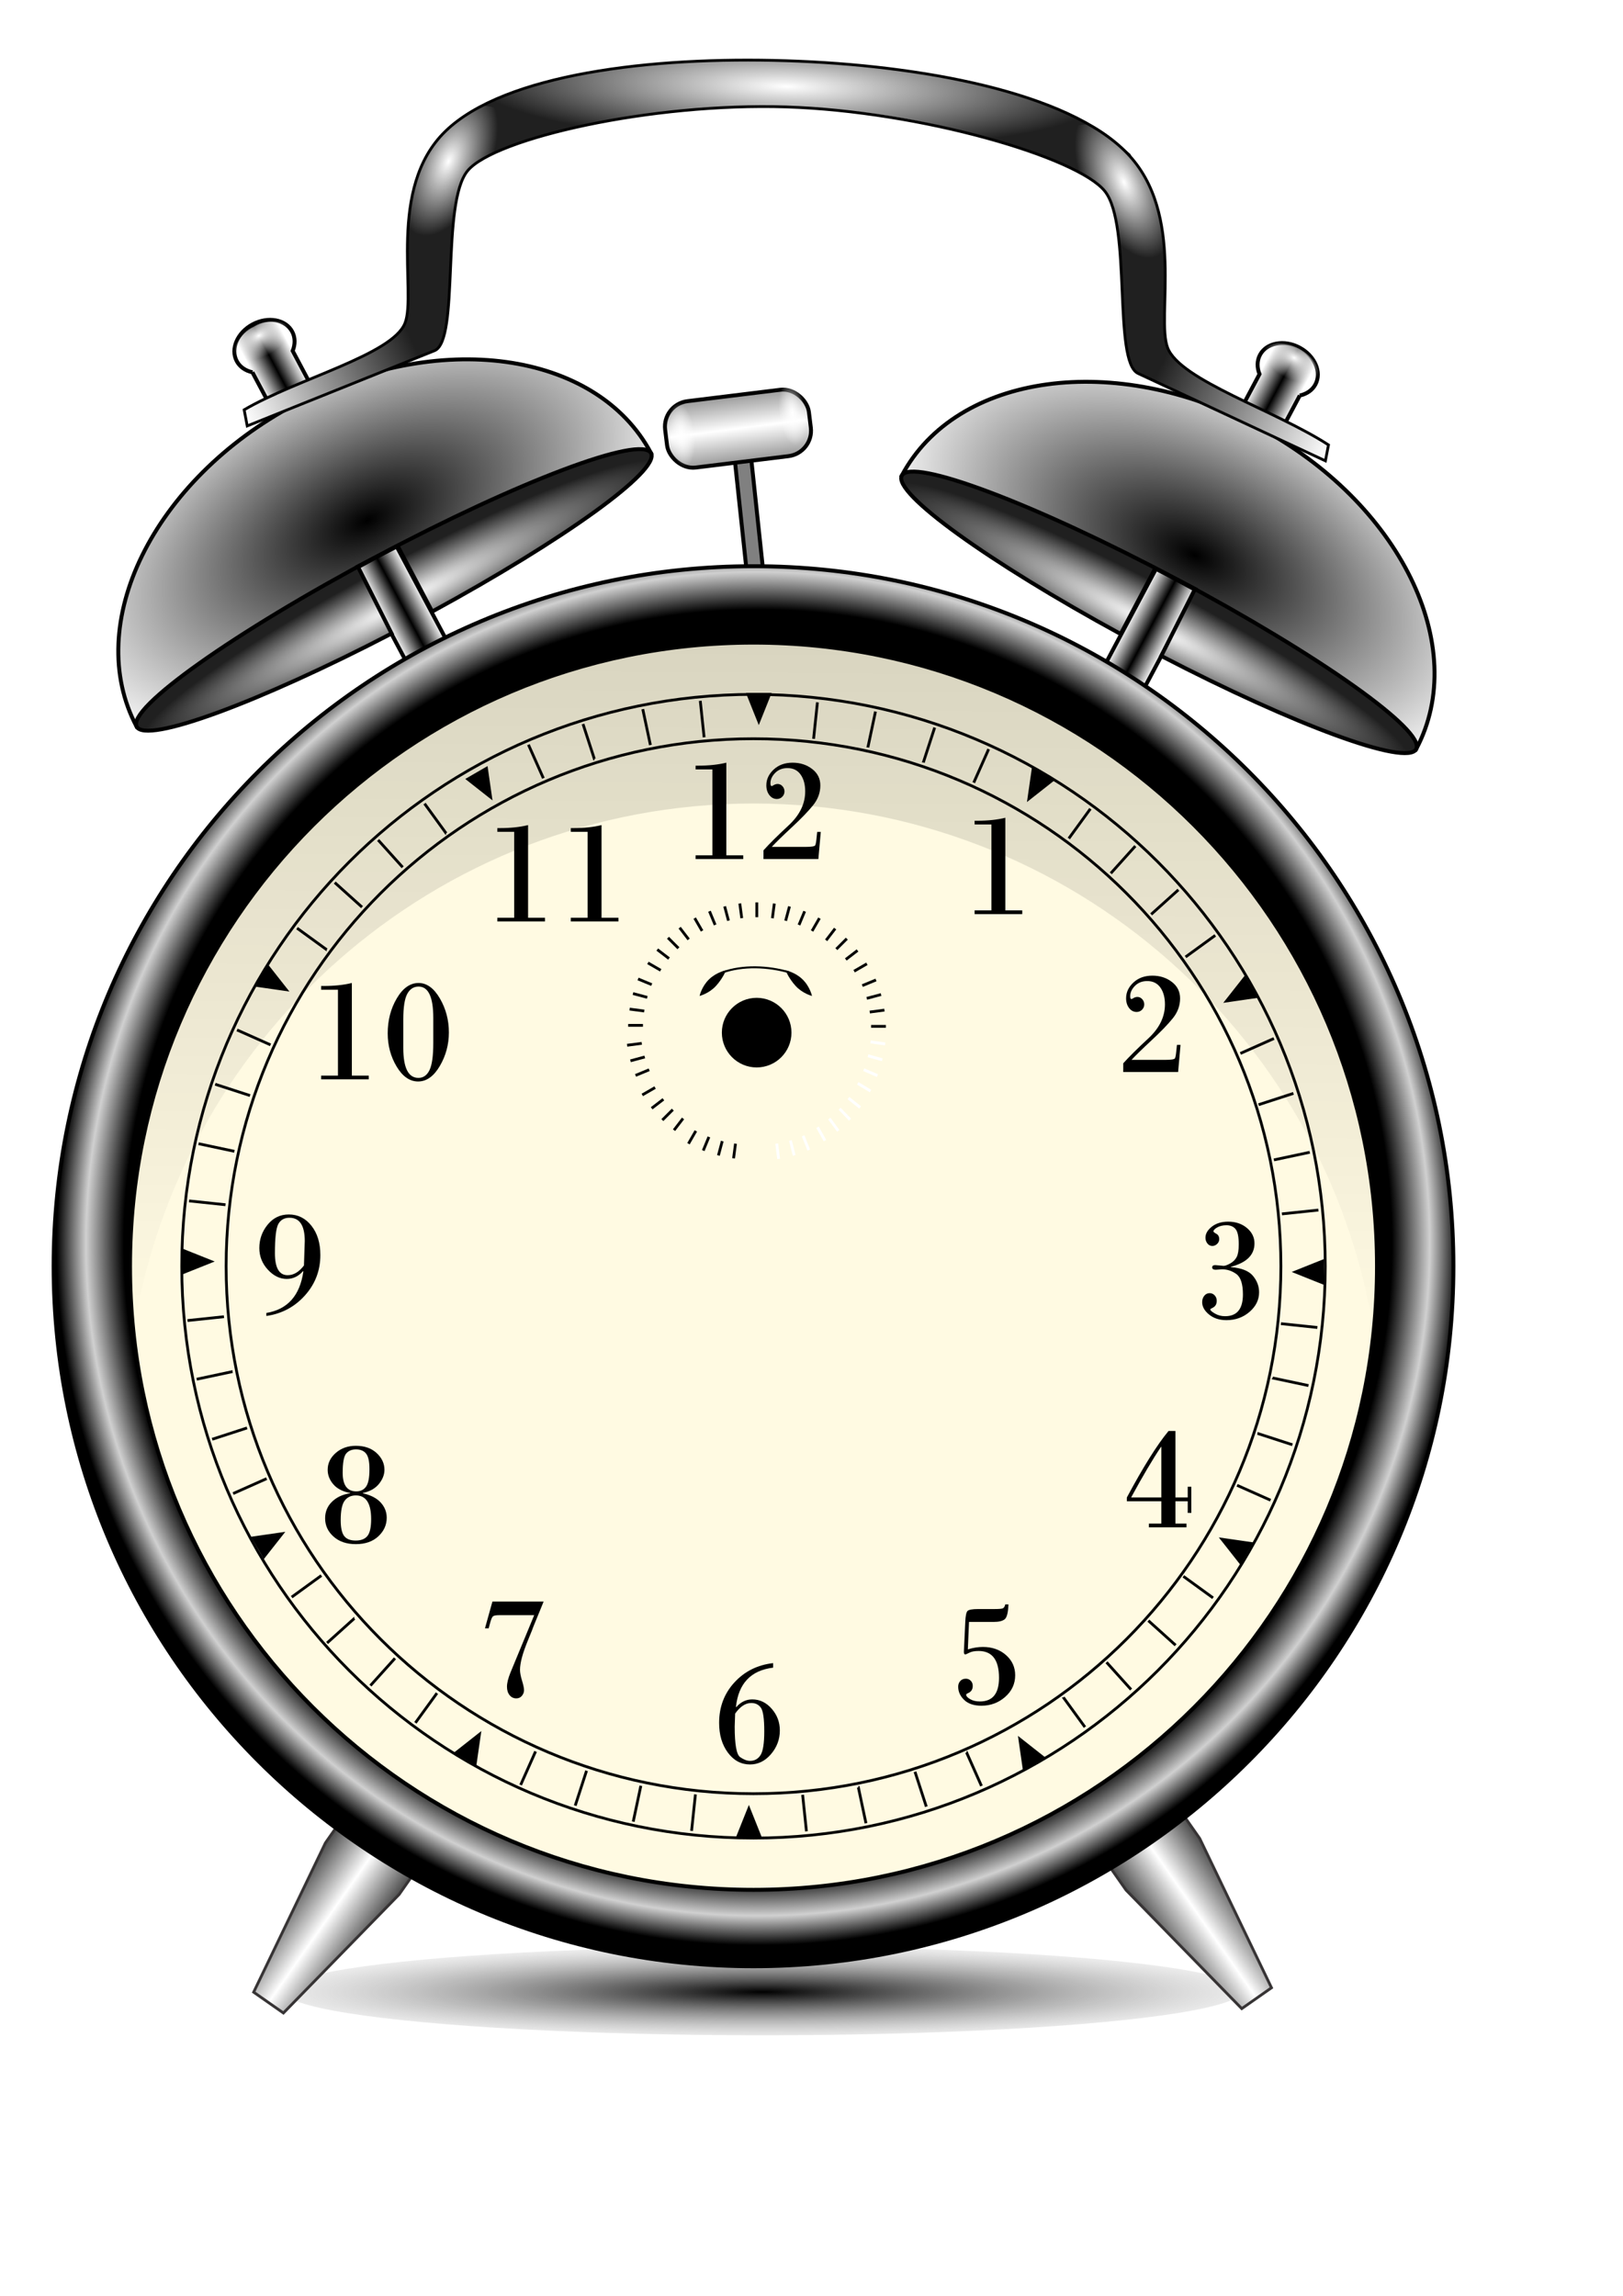 <?xml version="1.0" encoding="UTF-8" standalone="no"?>
<!-- Created with Inkscape (http://www.inkscape.org/) -->

<svg
   xmlns:dc="http://purl.org/dc/elements/1.1/"
   xmlns:cc="http://creativecommons.org/ns#"
   xmlns:rdf="http://www.w3.org/1999/02/22-rdf-syntax-ns#"
   xmlns:svg="http://www.w3.org/2000/svg"
   xmlns="http://www.w3.org/2000/svg"
   xmlns:xlink="http://www.w3.org/1999/xlink"
   xmlns:sodipodi="http://sodipodi.sourceforge.net/DTD/sodipodi-0.dtd"
   xmlns:inkscape="http://www.inkscape.org/namespaces/inkscape"
   width="210mm"
   height="297mm"
   id="svg6098"
   version="1.1"
   inkscape:version="0.47 r22583"
   sodipodi:docname="alarmclock2.svg">
  <defs
     id="defs6100">
    <inkscape:perspective
       sodipodi:type="inkscape:persp3d"
       inkscape:vp_x="0 : 526.18109 : 1"
       inkscape:vp_y="0 : 1000 : 0"
       inkscape:vp_z="744.09448 : 526.18109 : 1"
       inkscape:persp3d-origin="372.04724 : 350.78739 : 1"
       id="perspective281" />
    <linearGradient
       y2="69.571"
       x2="181.26"
       y1="64.065"
       x1="183.518"
       gradientUnits="userSpaceOnUse"
       id="linearGradient4887"
       xlink:href="#linearGradient4443"
       inkscape:collect="always" />
    <linearGradient
       y2="62.029"
       x2="166.16"
       y1="58.163"
       x1="171.736"
       gradientUnits="userSpaceOnUse"
       id="linearGradient4885"
       xlink:href="#linearGradient4443"
       inkscape:collect="always" />
    <linearGradient
       y2="68.117"
       x2="109.102"
       y1="59.212"
       x1="121.473"
       gradientUnits="userSpaceOnUse"
       id="linearGradient4883"
       xlink:href="#linearGradient4443"
       inkscape:collect="always" />
    <linearGradient
       y2="64.514"
       x2="127.965"
       y1="60.062"
       x1="125.01"
       gradientUnits="userSpaceOnUse"
       id="linearGradient4881"
       xlink:href="#linearGradient4443"
       inkscape:collect="always" />
    <radialGradient
       r="12.835"
       fy="4.804"
       fx="-0.053"
       cy="4.804"
       cx="-0.053"
       gradientTransform="matrix(-1.444, 0.768, 0.103, 0.194, 124.384, 69.866)"
       gradientUnits="userSpaceOnUse"
       id="radialGradient4879"
       xlink:href="#linearGradient4538"
       inkscape:collect="always" />
    <radialGradient
       r="5.507"
       fy="169.135"
       fx="387.575"
       cy="169.135"
       cx="387.575"
       gradientTransform="matrix(-0.364, -0.19, -0.129, 0.248, 351.73, 84.789)"
       gradientUnits="userSpaceOnUse"
       id="radialGradient4877"
       xlink:href="#linearGradient4443"
       inkscape:collect="always" />
    <radialGradient
       r="5.507"
       fy="169.135"
       fx="387.575"
       cy="169.135"
       cx="387.575"
       gradientTransform="matrix(1, 0, 0, 0.682, 0, 54.693)"
       gradientUnits="userSpaceOnUse"
       id="radialGradient4875"
       xlink:href="#linearGradient4443"
       inkscape:collect="always" />
    <radialGradient
       r="3.735"
       fy="203.426"
       fx="513.723"
       cy="203.426"
       cx="513.723"
       gradientTransform="matrix(0.257, -0.02, 0.072, 0.622, 6.395, -59.215)"
       gradientUnits="userSpaceOnUse"
       id="radialGradient4873"
       xlink:href="#linearGradient4443"
       inkscape:collect="always" />
    <radialGradient
       r="3.735"
       fy="203.426"
       fx="513.723"
       cy="203.426"
       cx="513.723"
       gradientTransform="matrix(0.257, -0.023, 0.072, 0.621, -1.556, -55.582)"
       gradientUnits="userSpaceOnUse"
       id="radialGradient4871"
       xlink:href="#linearGradient4443"
       inkscape:collect="always" />
    <linearGradient
       y2="80.786"
       x2="140.21"
       y1="76.002"
       x1="140.172"
       gradientTransform="translate(0.164, -2.357)"
       gradientUnits="userSpaceOnUse"
       id="linearGradient4869"
       xlink:href="#linearGradient4431"
       inkscape:collect="always" />
    <linearGradient
       y2="192.38"
       x2="445.546"
       y1="212.876"
       x1="402.929"
       gradientTransform="matrix(-0.282, -0.009, 0, 0.282, 304.956, 3.676)"
       gradientUnits="userSpaceOnUse"
       id="linearGradient4867"
       xlink:href="#linearGradient4538"
       inkscape:collect="always" />
    <linearGradient
       y2="192.38"
       x2="445.546"
       y1="212.876"
       x1="402.929"
       gradientTransform="matrix(0.282, 0.009, 0, 0.282, 0, -6.195)"
       gradientUnits="userSpaceOnUse"
       id="linearGradient4865"
       xlink:href="#linearGradient4538"
       inkscape:collect="always" />
    <radialGradient
       r="19.165"
       fy="65.72"
       fx="122.29"
       cy="65.72"
       cx="122.29"
       gradientTransform="matrix(1.158, -0.58, 0.309, 0.618, -39.43, 95.2)"
       gradientUnits="userSpaceOnUse"
       id="radialGradient4863"
       xlink:href="#linearGradient4528"
       inkscape:collect="always" />
    <radialGradient
       r="50.194"
       fy="116.663"
       fx="150.447"
       cy="116.663"
       cx="150.447"
       gradientTransform="translate(0, 1.58883e-06)"
       gradientUnits="userSpaceOnUse"
       id="radialGradient4859"
       xlink:href="#linearGradient4401"
       inkscape:collect="always" />
    <radialGradient
       r="12.835"
       fy="4.804"
       fx="-0.053"
       cy="4.804"
       cx="-0.053"
       gradientTransform="matrix(1.444, 0.768, -0.103, 0.194, 179.15, 71.472)"
       gradientUnits="userSpaceOnUse"
       id="radialGradient4851"
       xlink:href="#linearGradient4538"
       inkscape:collect="always" />
    <linearGradient
       y2="439.373"
       x2="530.15"
       y1="260.408"
       x1="531.528"
       gradientUnits="userSpaceOnUse"
       id="linearGradient4849"
       xlink:href="#linearGradient4646"
       inkscape:collect="always" />
    <radialGradient
       r="10.303"
       fy="155.079"
       fx="628.77"
       cy="155.079"
       cx="628.77"
       gradientTransform="matrix(0.258, -0.106, 0.226, 0.516, -20.548, 27.499)"
       gradientUnits="userSpaceOnUse"
       id="radialGradient4847"
       xlink:href="#linearGradient4538"
       inkscape:collect="always" />
    <radialGradient
       r="10.303"
       fy="155.079"
       fx="628.77"
       cy="155.079"
       cx="628.77"
       gradientTransform="matrix(-0.258, -0.123, -0.226, 0.501, 325.49, 38.77)"
       gradientUnits="userSpaceOnUse"
       id="radialGradient4845"
       xlink:href="#linearGradient4538"
       inkscape:collect="always" />
    <radialGradient
       r="88.97"
       fy="82.311"
       fx="540.225"
       cy="82.311"
       cx="540.225"
       gradientTransform="matrix(0.256, 0.007, 0, 0.049, 14.337, 25.797)"
       gradientUnits="userSpaceOnUse"
       id="radialGradient4843"
       xlink:href="#linearGradient4538"
       inkscape:collect="always" />
    <radialGradient
       r="19.165"
       fy="66.418"
       fx="121.558"
       cy="66.418"
       cx="121.558"
       gradientTransform="matrix(-1.124, -0.546, -0.302, 0.622, 338.384, 92.467)"
       gradientUnits="userSpaceOnUse"
       id="radialGradient4841"
       xlink:href="#linearGradient4528"
       inkscape:collect="always" />
    <linearGradient
       y2="78.111"
       x2="177.445"
       y1="76.579"
       x1="174.564"
       gradientUnits="userSpaceOnUse"
       id="linearGradient4839"
       xlink:href="#linearGradient4507"
       inkscape:collect="always" />
    <linearGradient
       y2="74.916"
       x2="128.923"
       y1="76.448"
       x1="126.042"
       gradientUnits="userSpaceOnUse"
       id="linearGradient4837"
       xlink:href="#linearGradient4507"
       inkscape:collect="always" />
    <linearGradient
       gradientUnits="userSpaceOnUse"
       y2="64.514"
       x2="127.965"
       y1="60.062"
       x1="125.01"
       id="linearGradient4670"
       xlink:href="#linearGradient4443"
       inkscape:collect="always" />
    <linearGradient
       gradientUnits="userSpaceOnUse"
       y2="68.117"
       x2="109.102"
       y1="59.212"
       x1="121.473"
       id="linearGradient4668"
       xlink:href="#linearGradient4443"
       inkscape:collect="always" />
    <linearGradient
       gradientUnits="userSpaceOnUse"
       y2="62.029"
       x2="166.16"
       y1="58.163"
       x1="171.736"
       id="linearGradient4666"
       xlink:href="#linearGradient4443"
       inkscape:collect="always" />
    <linearGradient
       gradientUnits="userSpaceOnUse"
       y2="69.571"
       x2="181.26"
       y1="64.065"
       x1="183.518"
       id="linearGradient4664"
       xlink:href="#linearGradient4443"
       inkscape:collect="always" />
    <linearGradient
       gradientUnits="userSpaceOnUse"
       y2="439.373"
       x2="530.15"
       y1="260.408"
       x1="531.528"
       id="linearGradient4652"
       xlink:href="#linearGradient4646"
       inkscape:collect="always" />
    <radialGradient
       r="12.835"
       fy="4.804"
       fx="-0.053"
       cy="4.804"
       cx="-0.053"
       gradientTransform="matrix(-1.444, 0.768, 0.103, 0.194, 124.384, 69.866)"
       gradientUnits="userSpaceOnUse"
       id="radialGradient4579"
       xlink:href="#linearGradient4538"
       inkscape:collect="always" />
    <radialGradient
       r="12.835"
       fy="4.804"
       fx="-0.053"
       cy="4.804"
       cx="-0.053"
       gradientTransform="matrix(1.444, 0.768, -0.103, 0.194, 179.15, 71.472)"
       gradientUnits="userSpaceOnUse"
       id="radialGradient4577"
       xlink:href="#linearGradient4538"
       inkscape:collect="always" />
    <radialGradient
       r="19.165"
       fy="66.418"
       fx="121.558"
       cy="66.418"
       cx="121.558"
       gradientTransform="matrix(-1.124, -0.546, -0.302, 0.622, 338.384, 92.467)"
       gradientUnits="userSpaceOnUse"
       id="radialGradient4575"
       xlink:href="#linearGradient4528"
       inkscape:collect="always" />
    <linearGradient
       gradientTransform="matrix(-0.282, -0.009, 0, 0.282, 304.956, 3.676)"
       y2="192.38"
       x2="445.546"
       y1="212.876"
       x1="402.929"
       gradientUnits="userSpaceOnUse"
       id="linearGradient4564"
       xlink:href="#linearGradient4538"
       inkscape:collect="always" />
    <radialGradient
       gradientUnits="userSpaceOnUse"
       gradientTransform="matrix(1.158, -0.58, 0.309, 0.618, -39.43, 95.2)"
       r="19.165"
       fy="65.72"
       fx="122.29"
       cy="65.72"
       cx="122.29"
       id="radialGradient4558"
       xlink:href="#linearGradient4528"
       inkscape:collect="always" />
    <linearGradient
       gradientTransform="matrix(0.282, 0.009, 0, 0.282, 0, -6.195)"
       gradientUnits="userSpaceOnUse"
       y2="192.38"
       x2="445.546"
       y1="212.876"
       x1="402.929"
       id="linearGradient4556"
       xlink:href="#linearGradient4538"
       inkscape:collect="always" />
    <radialGradient
       r="10.303"
       fy="155.079"
       fx="628.77"
       cy="155.079"
       cx="628.77"
       gradientTransform="matrix(-0.258, -0.123, -0.226, 0.501, 325.49, 38.77)"
       gradientUnits="userSpaceOnUse"
       id="radialGradient4552"
       xlink:href="#linearGradient4538"
       inkscape:collect="always" />
    <radialGradient
       gradientUnits="userSpaceOnUse"
       gradientTransform="matrix(0.258, -0.106, 0.226, 0.516, -20.548, 27.499)"
       r="10.303"
       fy="155.079"
       fx="628.77"
       cy="155.079"
       cx="628.77"
       id="radialGradient4548"
       xlink:href="#linearGradient4538"
       inkscape:collect="always" />
    <radialGradient
       gradientUnits="userSpaceOnUse"
       gradientTransform="matrix(0.256, 0.007, 0, 0.049, 14.337, 25.797)"
       r="88.97"
       fy="82.311"
       fx="540.225"
       cy="82.311"
       cx="540.225"
       id="radialGradient4544"
       xlink:href="#linearGradient4538"
       inkscape:collect="always" />
    <linearGradient
       gradientUnits="userSpaceOnUse"
       y2="78.111"
       x2="177.445"
       y1="76.579"
       x1="174.564"
       id="linearGradient4526"
       xlink:href="#linearGradient4507"
       inkscape:collect="always" />
    <radialGradient
       r="5.507"
       fy="169.135"
       fx="387.575"
       cy="169.135"
       cx="387.575"
       gradientTransform="matrix(-0.364, -0.19, -0.129, 0.248, 351.73, 84.789)"
       gradientUnits="userSpaceOnUse"
       id="radialGradient4524"
       xlink:href="#linearGradient4443"
       inkscape:collect="always" />
    <radialGradient
       gradientUnits="userSpaceOnUse"
       gradientTransform="matrix(1, 0, 0, 0.682, 0, 54.693)"
       r="5.507"
       fy="169.135"
       fx="387.575"
       cy="169.135"
       cx="387.575"
       id="radialGradient4519"
       xlink:href="#linearGradient4443"
       inkscape:collect="always" />
    <linearGradient
       gradientUnits="userSpaceOnUse"
       y2="74.916"
       x2="128.923"
       y1="76.448"
       x1="126.042"
       id="linearGradient4513"
       xlink:href="#linearGradient4507"
       inkscape:collect="always" />
    <radialGradient
       gradientUnits="userSpaceOnUse"
       r="3.2"
       fy="117.528"
       fx="150.09"
       cy="117.528"
       cx="150.09"
       id="radialGradient4477"
       xlink:href="#linearGradient4471"
       inkscape:collect="always" />
    <radialGradient
       r="3.735"
       fy="203.426"
       fx="513.723"
       cy="203.426"
       cx="513.723"
       gradientTransform="matrix(0.257, -0.02, 0.072, 0.622, 6.395, -59.215)"
       gradientUnits="userSpaceOnUse"
       id="radialGradient4461"
       xlink:href="#linearGradient4443"
       inkscape:collect="always" />
    <radialGradient
       r="3.735"
       fy="203.426"
       fx="513.723"
       cy="203.426"
       cx="513.723"
       gradientTransform="matrix(0.257, -0.023, 0.072, 0.621, -1.556, -55.582)"
       gradientUnits="userSpaceOnUse"
       id="radialGradient4457"
       xlink:href="#linearGradient4443"
       inkscape:collect="always" />
    <linearGradient
       gradientTransform="translate(0.164, -2.357)"
       gradientUnits="userSpaceOnUse"
       y2="80.786"
       x2="140.21"
       y1="76.002"
       x1="140.172"
       id="linearGradient4437"
       xlink:href="#linearGradient4431"
       inkscape:collect="always" />
    <radialGradient
       gradientUnits="userSpaceOnUse"
       gradientTransform="matrix(1, 0, 0, 0.093, 0, 154.388)"
       r="34.299"
       fy="170.137"
       fx="150.786"
       cy="170.137"
       cx="150.786"
       id="radialGradient4429"
       xlink:href="#linearGradient4423"
       inkscape:collect="always" />
    <radialGradient
       gradientTransform="translate(0, 1.58883e-06)"
       gradientUnits="userSpaceOnUse"
       r="50.194"
       fy="116.663"
       fx="150.447"
       cy="116.663"
       cx="150.447"
       id="radialGradient4407"
       xlink:href="#linearGradient4401"
       inkscape:collect="always" />
    <linearGradient
       gradientUnits="userSpaceOnUse"
       y2="157.05"
       x2="180.553"
       y1="160.743"
       x1="175.279"
       id="linearGradient4399"
       xlink:href="#linearGradient4389"
       inkscape:collect="always" />
    <linearGradient
       gradientUnits="userSpaceOnUse"
       y2="161.057"
       x2="126.293"
       y1="157.364"
       x1="121.019"
       id="linearGradient4395"
       xlink:href="#linearGradient4389"
       inkscape:collect="always" />
    <style
       id="style3178"
       type="text/css">
   
    .str0 {stroke:#373435;stroke-width:0.2}
    .fil0 {fill:none}
    .fil1 {fill:#373435;fill-rule:nonzero}
   
  </style>
    <linearGradient
       id="linearGradient4389">
      <stop
         id="stop4391"
         offset="0"
         style="stop-color:#4d4d4d;stop-opacity:1;" />
      <stop
         style="stop-color:#ffffff;stop-opacity:1;"
         offset="0.5"
         id="stop4397" />
      <stop
         id="stop4393"
         offset="1"
         style="stop-color:#4d4d4d;stop-opacity:1;" />
    </linearGradient>
    <linearGradient
       id="linearGradient4401">
      <stop
         id="stop4403"
         offset="0"
         style="stop-color:#000000;stop-opacity:1;" />
      <stop
         style="stop-color:#000000;stop-opacity:1;"
         offset="0.904"
         id="stop4409" />
      <stop
         id="stop4413"
         offset="0.958"
         style="stop-color:#d0d0d0;stop-opacity:1;" />
      <stop
         id="stop4405"
         offset="1"
         style="stop-color:#000000;stop-opacity:1;" />
    </linearGradient>
    <linearGradient
       id="linearGradient4423">
      <stop
         id="stop4425"
         offset="0"
         style="stop-color:#000000;stop-opacity:1;" />
      <stop
         id="stop4427"
         offset="1"
         style="stop-color:#999999;stop-opacity:0.2;" />
    </linearGradient>
    <linearGradient
       id="linearGradient4431">
      <stop
         id="stop4433"
         offset="0"
         style="stop-color:#999999;stop-opacity:1;" />
      <stop
         style="stop-color:#ffffff;stop-opacity:1;"
         offset="0.5"
         id="stop4439" />
      <stop
         id="stop4435"
         offset="1"
         style="stop-color:#999999;stop-opacity:1;" />
    </linearGradient>
    <linearGradient
       id="linearGradient4443">
      <stop
         id="stop4445"
         offset="0"
         style="stop-color:#ffffff;stop-opacity:1;" />
      <stop
         id="stop4447"
         offset="1"
         style="stop-color:#ffffff;stop-opacity:0;" />
    </linearGradient>
    <linearGradient
       id="linearGradient4471">
      <stop
         id="stop4473"
         offset="0"
         style="stop-color:#ffffff;stop-opacity:1;" />
      <stop
         id="stop4475"
         offset="1"
         style="stop-color:#000000;stop-opacity:1;" />
    </linearGradient>
    <linearGradient
       id="linearGradient4481">
      <stop
         id="stop4483"
         offset="0"
         style="stop-color:#7f7f7f;stop-opacity:1;" />
      <stop
         id="stop4485"
         offset="1"
         style="stop-color:#000000;stop-opacity:1;" />
    </linearGradient>
    <linearGradient
       id="linearGradient4507">
      <stop
         id="stop4509"
         offset="0"
         style="stop-color:#ffffff;stop-opacity:1;" />
      <stop
         style="stop-color:#000000;stop-opacity:1;"
         offset="0.5"
         id="stop4515" />
      <stop
         id="stop4511"
         offset="1"
         style="stop-color:#ffffff;stop-opacity:1;" />
    </linearGradient>
    <linearGradient
       id="linearGradient4528">
      <stop
         id="stop4530"
         offset="0"
         style="stop-color:#000000;stop-opacity:1;" />
      <stop
         id="stop4532"
         offset="1"
         style="stop-color:#ffffff;stop-opacity:1;" />
    </linearGradient>
    <linearGradient
       id="linearGradient4538">
      <stop
         id="stop4540"
         offset="0"
         style="stop-color:#ffffff;stop-opacity:1;" />
      <stop
         id="stop4542"
         offset="1"
         style="stop-color:#202020;stop-opacity:1;" />
    </linearGradient>
    <linearGradient
       id="linearGradient4646">
      <stop
         id="stop4648"
         offset="0"
         style="stop-color:#000000;stop-opacity:0.15;" />
      <stop
         id="stop4650"
         offset="1"
         style="stop-color:#000000;stop-opacity:0;" />
    </linearGradient>
    <linearGradient
       inkscape:collect="always"
       xlink:href="#linearGradient4507"
       id="linearGradient7528"
       gradientUnits="userSpaceOnUse"
       gradientTransform="matrix(6.832,0,0,6.832,-653.686,-174.701)"
       x1="126.042"
       y1="76.448"
       x2="128.923"
       y2="74.916" />
    <linearGradient
       inkscape:collect="always"
       xlink:href="#linearGradient4507"
       id="linearGradient7530"
       gradientUnits="userSpaceOnUse"
       gradientTransform="matrix(6.832,0,0,6.832,-653.686,-174.701)"
       x1="174.564"
       y1="76.579"
       x2="177.445"
       y2="78.111" />
    <radialGradient
       inkscape:collect="always"
       xlink:href="#linearGradient4528"
       id="radialGradient7532"
       gradientUnits="userSpaceOnUse"
       gradientTransform="matrix(-7.679,-3.731,-2.063,4.247,1658.3,457.075)"
       cx="121.558"
       cy="66.418"
       fx="121.558"
       fy="66.418"
       r="19.165" />
    <radialGradient
       inkscape:collect="always"
       xlink:href="#linearGradient4538"
       id="radialGradient7534"
       gradientUnits="userSpaceOnUse"
       gradientTransform="matrix(1.747,0.051,0.001,0.333,-555.73,1.552)"
       cx="540.225"
       cy="82.311"
       fx="540.225"
       fy="82.311"
       r="88.97" />
    <radialGradient
       inkscape:collect="always"
       xlink:href="#linearGradient4538"
       id="radialGradient7536"
       gradientUnits="userSpaceOnUse"
       gradientTransform="matrix(-1.762,-0.84,-1.544,3.425,1570.2,90.195)"
       cx="628.77"
       cy="155.079"
       fx="628.77"
       fy="155.079"
       r="10.303" />
    <radialGradient
       inkscape:collect="always"
       xlink:href="#linearGradient4538"
       id="radialGradient7538"
       gradientUnits="userSpaceOnUse"
       gradientTransform="matrix(1.762,-0.726,1.544,3.525,-794.081,13.185)"
       cx="628.77"
       cy="155.079"
       fx="628.77"
       fy="155.079"
       r="10.303" />
    <linearGradient
       inkscape:collect="always"
       xlink:href="#linearGradient4646"
       id="linearGradient7540"
       gradientUnits="userSpaceOnUse"
       gradientTransform="matrix(1.928,0,0,1.928,-653.686,-174.701)"
       x1="531.528"
       y1="260.408"
       x2="530.15"
       y2="439.373" />
    <radialGradient
       inkscape:collect="always"
       xlink:href="#linearGradient4538"
       id="radialGradient7542"
       gradientUnits="userSpaceOnUse"
       gradientTransform="matrix(9.869,5.248,-0.705,1.326,570.346,313.625)"
       cx="-0.053"
       cy="4.804"
       fx="-0.053"
       fy="4.804"
       r="12.835" />
    <radialGradient
       inkscape:collect="always"
       xlink:href="#linearGradient4423"
       id="radialGradient7544"
       gradientUnits="userSpaceOnUse"
       gradientTransform="matrix(1,0,0,0.093,0,154.388)"
       cx="150.786"
       cy="170.137"
       fx="150.786"
       fy="170.137"
       r="34.299" />
    <linearGradient
       inkscape:collect="always"
       xlink:href="#linearGradient4389"
       id="linearGradient7546"
       gradientUnits="userSpaceOnUse"
       x1="175.279"
       y1="160.743"
       x2="180.553"
       y2="157.05" />
    <linearGradient
       inkscape:collect="always"
       xlink:href="#linearGradient4389"
       id="linearGradient7548"
       gradientUnits="userSpaceOnUse"
       x1="121.019"
       y1="157.364"
       x2="126.293"
       y2="161.057" />
    <radialGradient
       inkscape:collect="always"
       xlink:href="#linearGradient4401"
       id="radialGradient7550"
       gradientUnits="userSpaceOnUse"
       gradientTransform="matrix(6.832,0,0,6.832,-653.686,-174.701)"
       cx="150.447"
       cy="116.663"
       fx="150.447"
       fy="116.663"
       r="50.194" />
    <radialGradient
       inkscape:collect="always"
       xlink:href="#linearGradient4471"
       id="radialGradient7552"
       gradientUnits="userSpaceOnUse"
       cx="150.09"
       cy="117.528"
       fx="150.09"
       fy="117.528"
       r="3.2" />
    <radialGradient
       inkscape:collect="always"
       xlink:href="#linearGradient4528"
       id="radialGradient7554"
       gradientUnits="userSpaceOnUse"
       gradientTransform="matrix(7.91,-3.962,2.114,4.222,-923.087,475.744)"
       cx="122.29"
       cy="65.72"
       fx="122.29"
       fy="65.72"
       r="19.165" />
    <linearGradient
       inkscape:collect="always"
       xlink:href="#linearGradient4538"
       id="linearGradient7556"
       gradientUnits="userSpaceOnUse"
       gradientTransform="matrix(1.928,0.062,0,1.928,-653.686,-217.026)"
       x1="402.929"
       y1="212.876"
       x2="445.546"
       y2="192.38" />
    <linearGradient
       inkscape:collect="always"
       xlink:href="#linearGradient4538"
       id="linearGradient7558"
       gradientUnits="userSpaceOnUse"
       gradientTransform="matrix(-1.928,-0.062,0,1.928,1429.91,-149.583)"
       x1="402.929"
       y1="212.876"
       x2="445.546"
       y2="192.38" />
    <linearGradient
       inkscape:collect="always"
       xlink:href="#linearGradient4431"
       id="linearGradient7560"
       gradientUnits="userSpaceOnUse"
       gradientTransform="matrix(6.832,0,0,6.832,-626.401,-269.166)"
       x1="140.172"
       y1="76.002"
       x2="140.21"
       y2="80.786" />
    <linearGradient
       inkscape:collect="always"
       xlink:href="#linearGradient4443"
       id="linearGradient7581"
       gradientUnits="userSpaceOnUse"
       gradientTransform="matrix(6.832, 0, 0, 6.832, -653.686, -174.701)"
       x1="183.518"
       y1="64.065"
       x2="181.26"
       y2="69.571" />
    <linearGradient
       inkscape:collect="always"
       xlink:href="#linearGradient4443"
       id="linearGradient7584"
       gradientUnits="userSpaceOnUse"
       gradientTransform="matrix(6.832, 0, 0, 6.832, -653.686, -174.701)"
       x1="171.736"
       y1="58.163"
       x2="166.16"
       y2="62.029" />
    <linearGradient
       inkscape:collect="always"
       xlink:href="#linearGradient4443"
       id="linearGradient7587"
       gradientUnits="userSpaceOnUse"
       gradientTransform="matrix(6.832, 0, 0, 6.832, -653.686, -174.701)"
       x1="121.473"
       y1="59.212"
       x2="109.102"
       y2="68.117" />
    <linearGradient
       inkscape:collect="always"
       xlink:href="#linearGradient4443"
       id="linearGradient7590"
       gradientUnits="userSpaceOnUse"
       gradientTransform="matrix(6.832, 0, 0, 6.832, -653.686, -174.701)"
       x1="125.01"
       y1="60.062"
       x2="127.965"
       y2="64.514" />
    <radialGradient
       inkscape:collect="always"
       xlink:href="#linearGradient4538"
       id="radialGradient3562"
       gradientUnits="userSpaceOnUse"
       gradientTransform="matrix(-9.869,5.248,0.705,1.326,196.16,302.654)"
       cx="-0.053"
       cy="4.804"
       fx="-0.053"
       fy="4.804"
       r="12.835" />
    <radialGradient
       inkscape:collect="always"
       xlink:href="#linearGradient4443"
       id="radialGradient3565"
       gradientUnits="userSpaceOnUse"
       gradientTransform="matrix(-2.486,-1.296,-0.884,1.696,1749.48,404.617)"
       cx="387.575"
       cy="169.135"
       fx="387.575"
       fy="169.135"
       r="5.507" />
    <radialGradient
       inkscape:collect="always"
       xlink:href="#linearGradient4443"
       id="radialGradient3568"
       gradientUnits="userSpaceOnUse"
       gradientTransform="matrix(2.486,-1.296,0.884,1.696,-982.873,393.766)"
       cx="387.575"
       cy="169.135"
       fx="387.575"
       fy="169.135"
       r="5.507" />
    <radialGradient
       inkscape:collect="always"
       xlink:href="#linearGradient4443"
       id="radialGradient3575"
       gradientUnits="userSpaceOnUse"
       gradientTransform="matrix(1.755,-0.134,0.489,4.249,-609.996,-579.281)"
       cx="513.723"
       cy="203.426"
       fx="513.723"
       fy="203.426"
       r="3.735" />
    <radialGradient
       inkscape:collect="always"
       xlink:href="#linearGradient4443"
       id="radialGradient3578"
       gradientUnits="userSpaceOnUse"
       gradientTransform="matrix(1.755,-0.159,0.489,4.242,-664.315,-554.464)"
       cx="513.723"
       cy="203.426"
       fx="513.723"
       fy="203.426"
       r="3.735" />
    <filter
       id="filter3087"
       inkscape:label="Invert"
       x="0"
       y="0"
       width="1"
       height="1"
       inkscape:menu="Color"
       inkscape:menu-tooltip="Invert colors"
       color-interpolation-filters="sRGB">
      <feColorMatrix
         id="feColorMatrix3089"
         type="saturate"
         values="1"
         result="fbSourceGraphic" />
      <feColorMatrix
         id="feColorMatrix3091"
         in="fbSourceGraphic"
         values="-1 0 0 0 1 0 -1 0 0 1 0 0 -1 0 1 0 0 0 1 0 " />
    </filter>
    <inkscape:perspective
       id="perspective3103"
       inkscape:persp3d-origin="0.5 : 0.33333333 : 1"
       inkscape:vp_z="1 : 0.5 : 1"
       inkscape:vp_y="0 : 1000 : 0"
       inkscape:vp_x="0 : 0.5 : 1"
       sodipodi:type="inkscape:persp3d" />
  </defs>
  <sodipodi:namedview
     id="base"
     pagecolor="#ffffff"
     bordercolor="#666666"
     borderopacity="1.0"
     inkscape:pageopacity="0.0"
     inkscape:pageshadow="2"
     inkscape:zoom="0.56259921"
     inkscape:cx="806.93702"
     inkscape:cy="421.03491"
     inkscape:document-units="px"
     inkscape:current-layer="g3746"
     showgrid="false"
     inkscape:window-width="1366"
     inkscape:window-height="743"
     inkscape:window-x="0"
     inkscape:window-y="1"
     inkscape:window-maximized="1" />
  <g
     inkscape:label="Camada 1"
     inkscape:groupmode="layer"
     id="layer1">
    <g
       id="g3746"
       style="filter:url(#filter3087)"
       transform="translate(-3.555,-14.22)">
      <path
         style="fill:url(#linearGradient7528);fill-rule:evenodd;stroke:#000000;stroke-width:1.928;stroke-miterlimit:4;stroke-opacity:1;stroke-dasharray:none"
         inkscape:connector-curvature="0"
         d="m 126.995,196.24 80.492,151.383 19.686,-10.467 -80.492,-151.383 c 1.274,-3.158 1.298,-6.52 -0.23,-9.395 -3.168,-5.959 -11.807,-7.563 -19.295,-3.582 -7.488,3.981 -10.989,12.04 -7.821,17.999 1.528,2.875 4.33,4.734 7.66,5.445 z"
         class="fil0 str0"
         id="_216857472" />
      <path
         style="fill:url(#linearGradient7530);fill-rule:evenodd;stroke:#000000;stroke-width:1.928;stroke-miterlimit:4;stroke-opacity:1;stroke-dasharray:none"
         inkscape:connector-curvature="0"
         d="M 639.189,207.604 558.697,358.987 539.011,348.52 619.503,197.137 c -1.274,-3.158 -1.298,-6.52 0.23,-9.395 3.168,-5.959 11.807,-7.563 19.295,-3.582 7.488,3.981 10.989,12.04 7.821,17.999 -1.528,2.875 -4.33,4.734 -7.66,5.445 z"
         class="fil0 str0"
         id="_214191432" />
      <path
         id="path4571"
         class="fil0 str0"
         d="m 588.121,302.256 -19.308,-10.032 -8.982,15.81 -115.258,-61.284 c 26.649,-50.119 104.562,-60.807 174.025,-23.873 69.463,36.934 104.171,107.504 77.523,157.623 L 579.824,318.664 z"
         inkscape:connector-curvature="0"
         style="fill:url(#radialGradient7532);fill-rule:evenodd;stroke:#000000;stroke-width:1.928;stroke-miterlimit:4;stroke-opacity:1;stroke-dasharray:none"
         sodipodi:nodetypes="ccccsccc" />
      <rect
         class="fil0 str0"
         transform="matrix(0.996,-0.088,0.106,0.994,0,0)"
         width="8.051"
         height="58.095"
         id="rect3204"
         x="335.59"
         y="271.068"
         style="fill:#808080;fill-rule:evenodd;stroke:#000000;stroke-width:1.928;stroke-miterlimit:4;stroke-opacity:1;stroke-dasharray:none" />
      <path
         inkscape:transform-center-y="-34.028051"
         inkscape:transform-center-x="137.76807"
         sodipodi:nodetypes="czzcscsscsc"
         inkscape:connector-curvature="0"
         id="path4536"
         d="m 218.931,80.771 c 12.273,-12.822 37.754,-25.226 80.839,-32.366 43.085,-7.14 135.658,-6.656 186.594,8.064 50.936,14.72 52.81,19.519 69.965,33.007 0,0 5.121,10.801 0,15.755 -5.12,4.955 -14.574,-0.078 -14.574,-0.078 C 530.898,97.286 514.524,89.884 481.875,80.522 425.002,64.214 366.371,62.383 304.794,72.801 c -15.223,2.575 -53.764,10.007 -70.976,23.177 0,0 -5.201,1.404 -11.897,-3.146 C 215.225,88.283 218.931,80.771 218.931,80.771 z"
         style="fill:url(#radialGradient7534);fill-rule:evenodd;stroke:none" />
      <path
         inkscape:transform-center-y="-8.0026926"
         inkscape:transform-center-x="221.16716"
         style="fill:url(#radialGradient7536);fill-rule:evenodd;stroke:none"
         d="m 202.741,168.38 c 0,0 -2.714,9.023 1.551,12.844 4.265,3.821 12.213,4.466 12.213,4.466 0,0 4.846,-6.24 5.234,-10.298 0.387,-4.058 1.745,-26.113 2.326,-35.981 0.581,-9.867 2.199,-26.403 3.877,-32.054 4.348,-14.639 14.722,-16.839 20.726,-19.505 5.343,-2.373 4.859,-11.441 3.18,-15.63 -2.279,-5.685 -11.459,-7.055 -14.02,-5.761 -3.432,1.733 -23.775,11.422 -30.821,35.954 -1.764,6.141 -4.846,24.85 -4.459,33.198 0.387,8.348 0.194,32.767 0.194,32.767 z"
         id="path4550"
         inkscape:connector-curvature="0"
         sodipodi:nodetypes="cscssssssssc" />
      <path
         inkscape:transform-center-y="-2.9014723"
         inkscape:transform-center-x="54.571666"
         sodipodi:nodetypes="cscssssssssc"
         inkscape:connector-curvature="0"
         id="path4546"
         d="m 573.381,179.895 c 0,0 2.714,9.199 -1.551,12.744 -4.265,3.545 -12.213,3.676 -12.213,3.676 0,0 -4.846,-6.554 -5.234,-10.637 -0.387,-4.083 -1.745,-26.226 -2.326,-36.131 -0.581,-9.905 -2.199,-26.546 -3.877,-32.305 -4.348,-14.92 -14.722,-17.792 -20.726,-20.847 -5.343,-2.718 -4.859,-11.756 -3.18,-15.836 2.279,-5.537 11.459,-6.313 14.02,-4.853 3.432,1.955 23.775,12.961 30.821,37.949 1.764,6.255 4.846,25.163 4.459,33.486 -0.387,8.323 -0.194,32.754 -0.194,32.754 z"
         style="fill:url(#radialGradient7538);fill-rule:evenodd;stroke:none" />
      <circle
         d="m 195.635,118.264 c 0,25.134 -20.375,45.508 -45.508,45.508 -25.134,0 -45.508,-20.375 -45.508,-45.508 0,-25.134 20.375,-45.508 45.508,-45.508 25.134,0 45.508,20.375 45.508,45.508 z"
         transform="matrix(6.832,0,0,6.832,-653.686,-174.701)"
         class="fil0 str0"
         cx="150.127"
         cy="118.264"
         r="45.508"
         id="circle3186"
         sodipodi:cx="150.127"
         sodipodi:cy="118.264"
         sodipodi:rx="45.5084"
         sodipodi:ry="45.5084"
         style="fill:#fffae2;fill-opacity:1;fill-rule:evenodd;stroke:none" />
      <path
         id="path4629"
         d="m 372.031,326.106 c -169.675,0 -307.197,137.522 -307.197,307.197 0,13.735 0.905,27.296 2.651,40.554 19.806,-150.554 148.585,-266.764 304.546,-266.764 155.96,0 284.8,116.21 304.606,266.764 1.747,-13.258 2.651,-26.819 2.651,-40.554 0,-169.675 -137.582,-307.197 -307.257,-307.197 z"
         style="fill:url(#linearGradient7540);fill-opacity:1;fill-rule:nonzero;stroke:none"
         inkscape:connector-curvature="0" />
      <path
         style="fill:url(#radialGradient7542);fill-rule:evenodd;stroke:#000000;stroke-width:1.928;stroke-miterlimit:4;stroke-opacity:1"
         d="m 696.12,380.5 c -4.537,8.533 -59.405,-11.67 -124.679,-45.559 l 16.387,-32.487 c -3.74,-2.088 -15.296,-8.328 -19.352,-10.316 l -16.878,32.085 c -64.359,-35.075 -111.551,-68.962 -107.025,-77.475 4.761,-8.954 64.931,13.729 134.394,50.663 69.463,36.934 121.915,74.134 117.154,83.087 z"
         id="path4573"
         inkscape:connector-curvature="0"
         sodipodi:nodetypes="sccccsss" />
      <ellipse
         d="m 185.085,170.137 c 0,1.754 -15.356,3.175 -34.299,3.175 -18.943,0 -34.299,-1.421 -34.299,-3.175 0,-1.754 15.356,-3.175 34.299,-3.175 18.943,0 34.299,1.421 34.299,3.175 z"
         transform="matrix(6.832,0,0,6.832,-653.686,-174.701)"
         class="fil0 str0"
         cx="150.786"
         cy="170.137"
         rx="34.299"
         ry="3.175"
         id="ellipse3357"
         sodipodi:cx="150.786"
         sodipodi:cy="170.13699"
         sodipodi:rx="34.299301"
         sodipodi:ry="3.175"
         style="fill:url(#radialGradient7544);fill-opacity:1;fill-rule:evenodd;stroke:none" />
      <polygon
         transform="matrix(6.832,0,0,6.832,-653.686,-174.701)"
         class="fil0 str0"
         points="182.076,159.225 187.215,169.91 185.085,171.402 176.802,162.918 175.279,160.743 180.553,157.05 "
         id="polygon3353"
         style="fill:url(#linearGradient7546);fill-rule:evenodd;stroke:#373435;stroke-width:0.2" />
      <polygon
         transform="matrix(6.832,0,0,6.832,-653.686,-174.701)"
         class="fil0 str0"
         points="119.496,159.539 114.357,170.225 116.487,171.716 124.77,163.232 126.293,161.057 121.019,157.364 "
         id="polygon3355"
         style="fill:url(#linearGradient7548);fill-rule:evenodd;stroke:#373435;stroke-width:0.2" />
      <path
         class="fil0 str0"
         d="m 372.047,291.064 c 189.029,0 342.268,153.239 342.268,342.268 0,189.029 -153.239,342.268 -342.268,342.268 -189.029,0 -342.268,-153.239 -342.268,-342.268 0,-189.029 153.239,-342.268 342.268,-342.268 z m 0,37.36 c 168.396,0 304.908,136.512 304.908,304.908 0,168.396 -136.512,304.908 -304.908,304.908 -168.396,0 -304.908,-136.512 -304.908,-304.908 0,-168.396 136.512,-304.908 304.908,-304.908 z"
         id="path3182"
         inkscape:connector-curvature="0"
         style="fill:url(#radialGradient7550);fill-rule:evenodd;stroke:#000000;stroke-width:1.928;stroke-miterlimit:4;stroke-opacity:1;stroke-dasharray:none" />
      <path
         class="fil0 str0"
         d="m 372.047,353.733 c 154.418,0 279.599,125.181 279.599,279.599 0,154.418 -125.181,279.599 -279.599,279.599 -154.418,0 -279.599,-125.181 -279.599,-279.599 0,-154.418 125.181,-279.599 279.599,-279.599 z m 0,21.693 c 142.437,0 257.906,115.469 257.906,257.906 0,142.437 -115.469,257.906 -257.906,257.906 -142.437,0 -257.906,-115.469 -257.906,-257.906 0,-142.437 115.469,-257.906 257.906,-257.906 z"
         id="path3184"
         inkscape:connector-curvature="0"
         style="fill:none;stroke:#000000;stroke-width:1.366;stroke-opacity:1" />
      <path
         sodipodi:nodetypes="ccccsccc"
         style="fill:url(#radialGradient7554);fill-rule:evenodd;stroke:#000000;stroke-width:1.928;stroke-miterlimit:4;stroke-opacity:1;stroke-dasharray:none"
         inkscape:connector-curvature="0"
         d="m 178.385,291.285 19.308,-10.032 8.982,15.81 115.258,-61.284 C 295.285,185.66 217.371,174.972 147.908,211.906 78.445,248.84 43.737,319.41 70.385,369.529 L 186.681,307.693 z"
         class="fil0 str0"
         id="_215788296" />
      <path
         inkscape:transform-center-y="28.520974"
         inkscape:transform-center-x="250.44595"
         inkscape:connector-curvature="0"
         id="path4554"
         d="m 219.182,183.271 -17.11,-13.085 c 0,0 -1.205,4.781 -3.374,7.12 -2.169,2.34 -10.604,7.85 -14.941,9.879 -4.338,2.029 -60.971,26.945 -60.971,26.945 l 1.446,8.24 90.13,-35.641 c 0,0 3.374,-1.096 4.82,-3.459 z"
         style="fill:url(#linearGradient7556);fill-rule:evenodd;stroke:none" />
      <path
         inkscape:transform-center-y="36.073447"
         inkscape:transform-center-x="25.242785"
         style="fill:url(#linearGradient7558);fill-rule:evenodd;stroke:none"
         d="m 557.037,194.207 17.11,-11.978 c 0,0 1.205,4.859 3.374,7.339 2.169,2.48 10.604,8.537 14.941,10.846 4.338,2.309 60.971,30.892 60.971,30.892 l -1.446,8.147 -90.13,-41.476 c 0,0 -3.374,-1.314 -4.82,-3.771 z"
         id="path4562"
         inkscape:connector-curvature="0" />
      <path
         inkscape:transform-center-y="0.15234544"
         inkscape:transform-center-x="137.85449"
         class="fil0 str0"
         d="m 388.09,66.51 c -65.882,-2.133 -142.504,15.341 -155.768,31.113 -13.265,15.772 -3.859,83.066 -16.269,88.053 l -91.594,36.805 -1.506,-7.883 c 25.811,-15.133 72.472,-26.888 78.638,-42.347 5.873,-14.726 -9.046,-66.043 19.885,-93.962 28.931,-27.919 100.732,-36.51 166.614,-34.378 65.882,2.133 137.683,15.372 166.614,45.164 28.931,29.792 14.012,80.142 19.885,95.249 6.166,15.858 52.827,30.634 78.638,47.438 l -1.506,7.785 -91.594,-42.735 C 547.717,191.024 557.122,124.338 543.858,107.708 530.593,91.077 453.972,68.643 388.09,66.51 z"
         id="path3200"
         inkscape:connector-curvature="0"
         style="fill:none;stroke:#000000;stroke-width:1.366;stroke-opacity:1" />
      <rect
         class="fil0 str0"
         transform="matrix(0.993,-0.122,0.122,0.993,0,0)"
         width="70.804"
         height="32.69"
         rx="12.544"
         ry="12.494"
         id="rect3202"
         x="298.883"
         y="250.112"
         style="fill:url(#linearGradient7560);fill-rule:evenodd;stroke:#000000;stroke-width:1.928;stroke-miterlimit:4;stroke-opacity:1;stroke-dasharray:none" />
      <polygon
         transform="matrix(6.832,0,0,6.832,-654.243,-178.48)"
         class="fil0 str0"
         points="150.208,78.862 150.595,79.83 150.982,78.862 151.368,77.895 150.595,77.895 149.822,77.895 "
         id="polygon3210"
         style="fill:#000000;fill-rule:evenodd;stroke:#000000;stroke-width:0.2;stroke-opacity:1" />
      <polygon
         transform="matrix(6.832,0,0,6.832,-653.686,-174.701)"
         class="fil0 str0"
         points="129.682,83.412 130.5,84.056 131.319,84.701 131.17,83.669 131.021,82.638 130.351,83.025 "
         id="polygon3212"
         style="fill:#000000;fill-opacity:1;fill-rule:evenodd;stroke:#000000;stroke-width:0.2;stroke-opacity:1" />
      <polygon
         transform="matrix(6.832,0,0,6.832,-653.116,-175.699)"
         class="fil0 str0"
         points="169.909,83.934 169.761,84.965 170.579,84.321 171.398,83.676 170.728,83.29 170.058,82.903 "
         id="polygon3214"
         style="fill:#000000;fill-opacity:1;fill-rule:evenodd;stroke:#000000;stroke-width:0.2;stroke-opacity:1" />
      <polygon
         transform="matrix(6.832,0,0,6.832,-652.546,-175.129)"
         class="fil0 str0"
         points="184.472,98.533 183.828,99.351 184.859,99.202 185.89,99.053 185.504,98.384 185.117,97.714 "
         id="polygon3216"
         style="fill:#000000;fill-opacity:1;fill-rule:evenodd;stroke:#000000;stroke-width:0.2;stroke-opacity:1" />
      <polygon
         transform="matrix(6.832,0,0,6.832,-655.68,-175.251)"
         class="fil0 str0"
         points="115.943,98.411 114.912,98.263 115.298,97.593 115.685,96.923 116.33,97.742 116.974,98.56 "
         id="polygon3218"
         style="fill:#000000;fill-opacity:1;fill-rule:evenodd;stroke:#000000;stroke-width:0.2;stroke-opacity:1" />
      <polygon
         transform="matrix(6.832,0,0,6.832,-654.684,-173.134)"
         class="fil0 str0"
         points="129.848,152.186 130.666,151.541 130.517,152.572 130.368,153.603 129.699,153.217 129.029,152.83 "
         id="polygon3220"
         style="fill:#000000;fill-opacity:1;fill-rule:evenodd;stroke:#000000;stroke-width:0.2;stroke-opacity:1" />
      <polygon
         transform="matrix(6.832,0,0,6.832,-654.114,-175.556)"
         class="fil0 str0"
         points="170.08,152.886 169.262,152.241 169.411,153.273 169.56,154.304 170.229,153.917 170.899,153.53 "
         id="polygon3222"
         style="fill:#000000;fill-opacity:1;fill-rule:evenodd;stroke:#000000;stroke-width:0.2;stroke-opacity:1" />
      <polygon
         transform="matrix(6.832,0,0,6.832,-656.394,-174.701)"
         class="fil0 str0"
         points="110.729,118.32 111.696,117.933 110.729,117.547 109.761,117.16 109.761,117.933 109.761,118.707 "
         id="polygon3224"
         style="fill:#000000;fill-opacity:1;fill-rule:evenodd;stroke:#000000;stroke-width:0.2;stroke-opacity:1" />
      <polygon
         transform="matrix(6.832,0,0,6.832,-652.689,-174.274)"
         class="fil0 str0"
         points="189.75,119.006 188.783,118.619 189.75,118.232 190.717,117.846 190.717,118.619 190.717,119.392 "
         id="polygon3226"
         style="fill:#000000;fill-opacity:1;fill-rule:evenodd;stroke:#000000;stroke-width:0.2;stroke-opacity:1" />
      <polygon
         transform="matrix(6.832,0,0,6.832,-654.969,-173.846)"
         class="fil0 str0"
         points="115.933,138.107 116.577,137.289 115.546,137.437 114.515,137.586 114.901,138.256 115.288,138.926 "
         id="polygon3228"
         style="fill:#000000;fill-opacity:1;fill-rule:evenodd;stroke:#000000;stroke-width:0.2;stroke-opacity:1" />
      <polygon
         transform="matrix(6.832,0,0,6.832,-652.404,-174.131)"
         class="fil0 str0"
         points="184.132,138.548 183.487,137.73 184.519,137.878 185.55,138.027 185.163,138.697 184.776,139.367 "
         id="polygon3230"
         style="fill:#000000;fill-opacity:1;fill-rule:evenodd;stroke:#000000;stroke-width:0.2;stroke-opacity:1" />
      <polyline
         transform="matrix(6.832,0,0,6.832,-653.971,-175.271)"
         style="fill:none;stroke:#000000;stroke-width:0.2;stroke-opacity:1"
         points="146.367,77.891 146.642,80.501 146.642,80.501 "
         class="fil0 str0"
         id="_215787600" />
      <polyline
         transform="matrix(6.832,0,0,6.832,-653.829,-175.841)"
         style="fill:none;stroke:#000000;stroke-width:0.2;stroke-opacity:1"
         points="142.231,78.571 142.777,81.138 142.777,81.138 "
         class="fil0 str0"
         id="_215787048" />
      <polyline
         transform="matrix(6.832,0,0,6.832,-654.399,-176.839)"
         style="fill:none;stroke:#000000;stroke-width:0.2;stroke-opacity:1"
         points="138.037,79.782 138.848,82.278 138.849,82.278 "
         class="fil0 str0"
         id="_216858312" />
      <polyline
         transform="matrix(6.832,0,0,6.832,-654.542,-177.124)"
         style="fill:none;stroke:#000000;stroke-width:0.2;stroke-opacity:1"
         points="134.152,81.304 135.22,83.702 135.22,83.702 "
         class="fil0 str0"
         id="_214191360" />
      <polyline
         transform="matrix(6.832,0,0,6.832,-653.686,-175.129)"
         style="fill:none;stroke:#000000;stroke-width:0.2;stroke-opacity:1"
         points="154.712,77.979 154.437,80.589 154.437,80.589 "
         class="fil0 str0"
         id="_218418568" />
      <polyline
         transform="matrix(6.832,0,0,6.832,-653.544,-175.271)"
         style="fill:none;stroke:#000000;stroke-width:0.2;stroke-opacity:1"
         points="158.847,78.659 158.302,81.226 158.302,81.227 "
         class="fil0 str0"
         id="_219188944" />
      <polyline
         transform="matrix(6.832,0,0,6.832,-653.259,-175.699)"
         style="fill:none;stroke:#000000;stroke-width:0.2;stroke-opacity:1"
         points="163.041,79.87 162.23,82.366 162.23,82.367 "
         class="fil0 str0"
         id="_219188920" />
      <polyline
         transform="matrix(6.832,0,0,6.832,-653.401,-175.556)"
         style="fill:none;stroke:#000000;stroke-width:0.2;stroke-opacity:1"
         points="166.926,81.392 165.859,83.79 165.859,83.79 "
         class="fil0 str0"
         id="_219188296" />
      <polyline
         transform="matrix(6.832,0,0,6.832,-654.542,-175.271)"
         style="fill:none;stroke:#000000;stroke-width:0.2;stroke-opacity:1"
         points="117.589,94.161 119.712,95.704 119.713,95.704 "
         class="fil0 str0"
         id="_219190288" />
      <polyline
         transform="matrix(6.832,0,0,6.832,-654.256,-175.414)"
         style="fill:none;stroke:#000000;stroke-width:0.2;stroke-opacity:1"
         points="120.246,90.92 122.197,92.676 122.197,92.676 "
         class="fil0 str0"
         id="_219188176" />
      <polyline
         transform="matrix(6.832,0,0,6.832,-654.542,-175.556)"
         style="fill:none;stroke:#000000;stroke-width:0.2;stroke-opacity:1"
         points="123.392,87.893 125.148,89.844 125.148,89.844 "
         class="fil0 str0"
         id="_219190096" />
      <polyline
         transform="matrix(6.832,0,0,6.832,-654.114,-175.556)"
         style="fill:none;stroke:#000000;stroke-width:0.2;stroke-opacity:1"
         points="126.653,85.29 128.195,87.413 128.196,87.413 "
         class="fil0 str0"
         id="_219187120" />
      <polyline
         transform="matrix(6.832,0,0,6.832,-653.259,-174.844)"
         style="fill:none;stroke:#000000;stroke-width:0.2;stroke-opacity:1"
         points="183.124,94.616 181.001,96.159 181.001,96.159 "
         class="fil0 str0"
         id="_219189160" />
      <polyline
         transform="matrix(6.832,0,0,6.832,-653.116,-174.986)"
         style="fill:none;stroke:#000000;stroke-width:0.2;stroke-opacity:1"
         points="180.467,91.375 178.517,93.131 178.517,93.131 "
         class="fil0 str0"
         id="_216860272" />
      <polyline
         transform="matrix(6.832,0,0,6.832,-652.689,-175.699)"
         style="fill:none;stroke:#000000;stroke-width:0.2;stroke-opacity:1"
         points="177.321,88.348 175.565,90.299 175.565,90.299 "
         class="fil0 str0"
         id="_219188776" />
      <polyline
         transform="matrix(6.832,0,0,6.832,-652.404,-176.126)"
         style="fill:none;stroke:#000000;stroke-width:0.2;stroke-opacity:1"
         points="174.061,85.745 172.518,87.868 172.518,87.868 "
         class="fil0 str0"
         id="_215787744" />
      <polyline
         transform="matrix(6.832,0,0,6.832,-654.399,-174.559)"
         style="fill:none;stroke:#000000;stroke-width:0.2;stroke-opacity:1"
         points="190.674,114.232 188.064,114.506 188.064,114.506 "
         class="fil0 str0"
         id="_219189232" />
      <polyline
         transform="matrix(6.832,0,0,6.832,-653.971,-174.559)"
         style="fill:none;stroke:#000000;stroke-width:0.2;stroke-opacity:1"
         points="189.994,110.096 187.427,110.642 187.427,110.642 "
         class="fil0 str0"
         id="_219189952" />
      <polyline
         transform="matrix(6.832,0,0,6.832,-653.686,-174.701)"
         style="fill:none;stroke:#000000;stroke-width:0.2;stroke-opacity:1"
         points="188.783,105.902 186.287,106.713 186.287,106.713 "
         class="fil0 str0"
         id="_218417128" />
      <polyline
         transform="matrix(6.832,0,0,6.832,-652.831,-174.986)"
         style="fill:none;stroke:#000000;stroke-width:0.2;stroke-opacity:1"
         points="187.261,102.017 184.863,103.085 184.863,103.085 "
         class="fil0 str0"
         id="_218418928" />
      <polyline
         transform="matrix(6.832,0,0,6.832,-655.254,-175.129)"
         style="fill:none;stroke:#000000;stroke-width:0.2;stroke-opacity:1"
         points="109.962,113.66 112.572,113.935 112.572,113.935 "
         class="fil0 str0"
         id="_120270400" />
      <polyline
         transform="matrix(6.832,0,0,6.832,-655.254,-174.844)"
         style="fill:none;stroke:#000000;stroke-width:0.2;stroke-opacity:1"
         points="110.642,109.525 113.209,110.07 113.209,110.07 "
         class="fil0 str0"
         id="_214717040" />
      <polyline
         transform="matrix(6.832,0,0,6.832,-655.397,-175.271)"
         style="fill:none;stroke:#000000;stroke-width:0.2;stroke-opacity:1"
         points="111.853,105.331 114.349,106.142 114.349,106.142 "
         class="fil0 str0"
         id="_218417680" />
      <polyline
         transform="matrix(6.832,0,0,6.832,-655.112,-175.271)"
         style="fill:none;stroke:#000000;stroke-width:0.2;stroke-opacity:1"
         points="113.375,101.446 115.773,102.513 115.773,102.513 "
         class="fil0 str0"
         id="_218419120" />
      <polyline
         transform="matrix(6.832,0,0,6.832,-655.254,-174.559)"
         style="fill:none;stroke:#000000;stroke-width:0.2;stroke-opacity:1"
         points="109.85,122.138 112.46,121.864 112.46,121.864 "
         class="fil0 str0"
         id="_218419240" />
      <polyline
         transform="matrix(6.832,0,0,6.832,-655.397,-174.131)"
         style="fill:none;stroke:#000000;stroke-width:0.2;stroke-opacity:1"
         points="110.53,126.274 113.097,125.729 113.098,125.729 "
         class="fil0 str0"
         id="_218419408" />
      <polyline
         transform="matrix(6.832,0,0,6.832,-656.109,-173.419)"
         style="fill:none;stroke:#000000;stroke-width:0.2;stroke-opacity:1"
         points="111.742,130.468 114.238,129.657 114.238,129.657 "
         class="fil0 str0"
         id="_218420776" />
      <polyline
         transform="matrix(6.832,0,0,6.832,-656.252,-173.419)"
         style="fill:none;stroke:#000000;stroke-width:0.2;stroke-opacity:1"
         points="113.264,134.353 115.661,133.286 115.661,133.286 "
         class="fil0 str0"
         id="_218418736" />
      <polyline
         transform="matrix(6.832,0,0,6.832,-651.264,-174.274)"
         style="fill:none;stroke:#000000;stroke-width:0.2;stroke-opacity:1"
         points="190.144,122.594 187.534,122.32 187.534,122.32 "
         class="fil0 str0"
         id="_218418640" />
      <polyline
         transform="matrix(6.832,0,0,6.832,-650.979,-174.131)"
         style="fill:none;stroke:#000000;stroke-width:0.2;stroke-opacity:1"
         points="189.464,126.73 186.897,126.185 186.896,126.184 "
         class="fil0 str0"
         id="_218417224" />
      <polyline
         transform="matrix(6.832,0,0,6.832,-650.551,-173.846)"
         style="fill:none;stroke:#000000;stroke-width:0.2;stroke-opacity:1"
         points="188.253,130.924 185.757,130.113 185.756,130.113 "
         class="fil0 str0"
         id="_218418088" />
      <polyline
         transform="matrix(6.832,0,0,6.832,-650.836,-173.276)"
         style="fill:none;stroke:#000000;stroke-width:0.2;stroke-opacity:1"
         points="186.73,134.809 184.333,133.742 184.333,133.742 "
         class="fil0 str0"
         id="_218419024" />
      <polyline
         transform="matrix(6.832,0,0,6.832,-648.129,-170.568)"
         style="fill:none;stroke:#000000;stroke-width:0.2;stroke-opacity:1"
         points="182.214,141.401 180.091,139.859 180.091,139.859 "
         class="fil0 str0"
         id="_218420272" />
      <polyline
         transform="matrix(6.832,0,0,6.832,-648.271,-169.571)"
         style="fill:none;stroke:#000000;stroke-width:0.2;stroke-opacity:1"
         points="179.557,144.643 177.607,142.887 177.607,142.887 "
         class="fil0 str0"
         id="_218418304" />
      <polyline
         transform="matrix(6.832,0,0,6.832,-648.556,-168.573)"
         style="fill:none;stroke:#000000;stroke-width:0.2;stroke-opacity:1"
         points="176.411,147.669 174.655,145.719 174.655,145.719 "
         class="fil0 str0"
         id="_218417320" />
      <polyline
         transform="matrix(6.832,0,0,6.832,-648.841,-168.003)"
         style="fill:none;stroke:#000000;stroke-width:0.2;stroke-opacity:1"
         points="173.151,150.273 171.608,148.15 171.608,148.149 "
         class="fil0 str0"
         id="_218419480" />
      <polyline
         transform="matrix(6.832,0,0,6.832,-653.401,-170.568)"
         style="fill:none;stroke:#000000;stroke-width:0.2;stroke-opacity:1"
         points="153.884,158.108 153.61,155.498 153.61,155.498 "
         class="fil0 str0"
         id="_218420536" />
      <polyline
         transform="matrix(6.832,0,0,6.832,-652.546,-169.856)"
         style="fill:none;stroke:#000000;stroke-width:0.2;stroke-opacity:1"
         points="158.02,157.428 157.475,154.861 157.474,154.861 "
         class="fil0 str0"
         id="_219187744" />
      <polyline
         transform="matrix(6.832,0,0,6.832,-651.691,-169.713)"
         style="fill:none;stroke:#000000;stroke-width:0.2;stroke-opacity:1"
         points="162.214,156.217 161.403,153.721 161.403,153.721 "
         class="fil0 str0"
         id="_218420008" />
      <polyline
         transform="matrix(6.832,0,0,6.832,-651.264,-169.428)"
         style="fill:none;stroke:#000000;stroke-width:0.2;stroke-opacity:1"
         points="166.099,154.695 165.032,152.297 165.031,152.297 "
         class="fil0 str0"
         id="_218417416" />
      <polyline
         transform="matrix(6.832,0,0,6.832,-653.686,-175.271)"
         style="fill:none;stroke:#000000;stroke-width:0.2;stroke-opacity:1"
         points="145.704,158.765 145.979,156.155 145.979,156.155 "
         class="fil0 str0"
         id="_218419288" />
      <polyline
         transform="matrix(6.832,0,0,6.832,-653.971,-175.129)"
         style="fill:none;stroke:#000000;stroke-width:0.2;stroke-opacity:1"
         points="141.569,158.085 142.114,155.518 142.114,155.518 "
         class="fil0 str0"
         id="_218419936" />
      <polyline
         transform="matrix(6.832,0,0,6.832,-653.686,-174.701)"
         style="fill:none;stroke:#000000;stroke-width:0.2;stroke-opacity:1"
         points="137.375,156.874 138.186,154.378 138.186,154.378 "
         class="fil0 str0"
         id="_218419984" />
      <polyline
         transform="matrix(6.832,0,0,6.832,-653.829,-174.416)"
         style="fill:none;stroke:#000000;stroke-width:0.2;stroke-opacity:1"
         points="133.49,155.352 134.557,152.954 134.557,152.954 "
         class="fil0 str0"
         id="_218418136" />
      <polyline
         transform="matrix(6.832,0,0,6.832,-652.404,-175.414)"
         style="fill:none;stroke:#000000;stroke-width:0.2;stroke-opacity:1"
         points="116.892,142.056 119.015,140.513 119.015,140.513 "
         class="fil0 str0"
         id="_218418016" />
      <polyline
         transform="matrix(6.832,0,0,6.832,-653.259,-175.129)"
         style="fill:none;stroke:#000000;stroke-width:0.2;stroke-opacity:1"
         points="119.549,145.298 121.499,143.541 121.5,143.541 "
         class="fil0 str0"
         id="_218420464" />
      <polyline
         transform="matrix(6.832,0,0,6.832,-653.544,-174.986)"
         style="fill:none;stroke:#000000;stroke-width:0.2;stroke-opacity:1"
         points="122.695,148.324 124.451,146.374 124.451,146.374 "
         class="fil0 str0"
         id="_218418880" />
      <polyline
         transform="matrix(6.832,0,0,6.832,-653.829,-174.559)"
         style="fill:none;stroke:#000000;stroke-width:0.2;stroke-opacity:1"
         points="125.956,150.928 127.498,148.804 127.498,148.804 "
         class="fil0 str0"
         id="_218420392" />
      <circle
         d="m 152.853,101.554 c 0,1.376 -1.115,2.491 -2.491,2.491 -1.376,0 -2.491,-1.115 -2.491,-2.491 0,-1.376 1.115,-2.491 2.491,-2.491 1.376,0 2.491,1.115 2.491,2.491 z"
         transform="matrix(6.832,0,0,6.832,-653.686,-174.701)"
         class="fil0 str0"
         cx="150.362"
         cy="101.554"
         r="2.491"
         id="circle3294"
         sodipodi:cx="150.362"
         sodipodi:cy="101.554"
         sodipodi:rx="2.4914999"
         sodipodi:ry="2.4914999"
         style="fill:#000000;fill-rule:evenodd;stroke:none" />
      <line
         class="fil0 str0"
         x1="373.653"
         y1="455.438"
         x2="373.653"
         y2="462.668"
         id="line3296"
         style="fill:none;stroke:#000000;stroke-width:1.366;stroke-opacity:1" />
      <line
         style="fill:none;stroke:#000000;stroke-width:1.366;stroke-opacity:1"
         y2="463.143"
         x2="366.294"
         y1="455.973"
         x1="365.345"
         class="fil0 str0"
         id="_218418232" />
      <line
         style="fill:none;stroke:#000000;stroke-width:1.366;stroke-opacity:1"
         y2="464.375"
         x2="359.804"
         y1="457.39"
         x1="357.938"
         class="fil0 str0"
         id="_218417584" />
      <line
         style="fill:none;stroke:#000000;stroke-width:1.366;stroke-opacity:1"
         y2="466.447"
         x2="353.285"
         y1="459.767"
         x1="350.518"
         class="fil0 str0"
         id="_218420968" />
      <line
         style="fill:none;stroke:#000000;stroke-width:1.366;stroke-opacity:1"
         y2="469.388"
         x2="346.897"
         y1="463.126"
         x1="343.283"
         class="fil0 str0"
         id="_215787864" />
      <line
         style="fill:none;stroke:#000000;stroke-width:1.366;stroke-opacity:1"
         y2="463.177"
         x2="381.278"
         y1="456.008"
         x1="382.221"
         class="fil0 str0"
         id="_218421112" />
      <line
         style="fill:none;stroke:#000000;stroke-width:1.366;stroke-opacity:1"
         y2="464.41"
         x2="387.762"
         y1="457.425"
         x1="389.634"
         class="fil0 str0"
         id="_218419696" />
      <line
         style="fill:none;stroke:#000000;stroke-width:1.366;stroke-opacity:1"
         y2="466.482"
         x2="394.287"
         y1="459.802"
         x1="397.054"
         class="fil0 str0"
         id="_215787096" />
      <line
         style="fill:none;stroke:#000000;stroke-width:1.366;stroke-opacity:1"
         y2="469.423"
         x2="400.675"
         y1="463.161"
         x1="404.289"
         class="fil0 str0"
         id="_214099944" />
      <line
         style="fill:none;stroke:#000000;stroke-width:1.366;stroke-opacity:1"
         y2="473.974"
         x2="407.569"
         y1="468.238"
         x1="411.969"
         class="fil0 str0"
         id="_218419456" />
      <line
         style="fill:none;stroke:#000000;stroke-width:1.366;stroke-opacity:1"
         y2="478.284"
         x2="412.564"
         y1="473.171"
         x1="417.681"
         class="fil0 str0"
         id="_219189520" />
      <line
         style="fill:none;stroke:#000000;stroke-width:1.366;stroke-opacity:1"
         y2="483.339"
         x2="417.175"
         y1="478.936"
         x1="422.915"
         class="fil0 str0"
         id="_217764056" />
      <line
         style="fill:none;stroke:#000000;stroke-width:1.366;stroke-opacity:1"
         y2="489.079"
         x2="421.241"
         y1="485.464"
         x1="427.499"
         class="fil0 str0"
         id="_217763720" />
      <line
         style="fill:none;stroke:#000000;stroke-width:1.366;stroke-opacity:1"
         y2="496.13"
         x2="425.258"
         y1="493.362"
         x1="431.94"
         class="fil0 str0"
         id="_217764680" />
      <line
         style="fill:none;stroke:#000000;stroke-width:1.366;stroke-opacity:1"
         y2="502.362"
         x2="427.431"
         y1="500.491"
         x1="434.421"
         class="fil0 str0"
         id="_217764392" />
      <line
         style="fill:none;stroke:#000000;stroke-width:1.366;stroke-opacity:1"
         y2="509.048"
         x2="428.9"
         y1="508.101"
         x1="436.067"
         class="fil0 str0"
         id="_217764488" />
      <line
         style="fill:none;stroke:#000000;stroke-width:1.366;stroke-opacity:1"
         y2="516.045"
         x2="429.542"
         y1="516.045"
         x1="436.778"
         class="fil0 str0"
         id="_217764656" />
      <line
         style="fill:none;stroke:#000000;stroke-width:1.366;stroke-opacity:1"
         y2="495.644"
         x2="322.266"
         y1="492.877"
         x1="315.584"
         class="fil0 str0"
         id="_217765496" />
      <line
         style="fill:none;stroke:#000000;stroke-width:1.366;stroke-opacity:1"
         y2="501.876"
         x2="320.093"
         y1="500.005"
         x1="313.111"
         class="fil0 str0"
         id="_217765136" />
      <line
         style="fill:none;stroke:#000000;stroke-width:1.366;stroke-opacity:1"
         y2="508.556"
         x2="318.624"
         y1="507.616"
         x1="311.457"
         class="fil0 str0"
         id="_217765712" />
      <line
         style="fill:none;stroke:#000000;stroke-width:1.366;stroke-opacity:1"
         y2="515.56"
         x2="317.982"
         y1="515.56"
         x1="310.747"
         class="fil0 str0"
         id="_217764320" />
      <line
         style="fill:none;stroke:#000000;stroke-width:1.366;stroke-opacity:1"
         y2="473.535"
         x2="340.331"
         y1="467.798"
         x1="335.931"
         class="fil0 str0"
         id="_219189472" />
      <line
         style="fill:none;stroke:#000000;stroke-width:1.366;stroke-opacity:1"
         y2="477.845"
         x2="335.33"
         y1="472.732"
         x1="330.219"
         class="fil0 str0"
         id="_217766048" />
      <line
         style="fill:none;stroke:#000000;stroke-width:1.366;stroke-opacity:1"
         y2="482.899"
         x2="330.718"
         y1="478.497"
         x1="324.985"
         class="fil0 str0"
         id="_217765808" />
      <line
         style="fill:none;stroke:#000000;stroke-width:1.366;stroke-opacity:1"
         y2="488.64"
         x2="326.659"
         y1="485.025"
         x1="320.401"
         class="fil0 str0"
         id="_217764368" />
      <line
         class="fil0 str0"
         x1="314.354"
         y1="540.034"
         x2="321.029"
         y2="537.266"
         id="line3328"
         style="fill:none;stroke:#000000;stroke-width:1.366;stroke-opacity:1" />
      <line
         class="fil0 str0"
         x1="311.874"
         y1="532.9"
         x2="318.857"
         y2="531.028"
         id="line3330"
         style="fill:none;stroke:#000000;stroke-width:1.366;stroke-opacity:1" />
      <line
         class="fil0 str0"
         x1="310.221"
         y1="525.289"
         x2="317.395"
         y2="524.346"
         id="line3332"
         style="fill:none;stroke:#000000;stroke-width:1.366;stroke-opacity:1" />
      <line
         style="fill:none;stroke:#000000;stroke-width:1.366;stroke-opacity:1"
         y2="561.077"
         x2="337.584"
         y1="566.81"
         x1="333.184"
         class="fil0 str0"
         id="_217767608" />
      <line
         style="fill:none;stroke:#000000;stroke-width:1.366;stroke-opacity:1"
         y2="556.766"
         x2="332.583"
         y1="561.877"
         x1="327.472"
         class="fil0 str0"
         id="_217766648" />
      <line
         style="fill:none;stroke:#000000;stroke-width:1.366;stroke-opacity:1"
         y2="551.71"
         x2="327.971"
         y1="556.11"
         x1="322.239"
         class="fil0 str0"
         id="_217767488" />
      <line
         style="fill:none;stroke:#000000;stroke-width:1.366;stroke-opacity:1"
         y2="545.971"
         x2="323.913"
         y1="549.585"
         x1="317.654"
         class="fil0 str0"
         id="_217767680" />
      <line
         style="fill:none;stroke:#000000;stroke-width:1.366;stroke-opacity:1"
         y2="573.41"
         x2="363.24"
         y1="580.577"
         x1="362.297"
         class="fil0 str0"
         id="_217767200" />
      <line
         style="fill:none;stroke:#000000;stroke-width:1.366;stroke-opacity:1"
         y2="572.173"
         x2="356.756"
         y1="579.163"
         x1="354.884"
         class="fil0 str0"
         id="_217766264" />
      <line
         style="fill:none;stroke:#000000;stroke-width:1.366;stroke-opacity:1"
         y2="570.103"
         x2="350.238"
         y1="576.785"
         x1="347.471"
         class="fil0 str0"
         id="_217767032" />
      <line
         style="fill:none;stroke:#000000;stroke-width:1.366;stroke-opacity:1"
         y2="567.165"
         x2="343.85"
         y1="573.424"
         x1="340.235"
         class="fil0 str0"
         id="_217765520" />
      <path
         sodipodi:nodetypes="zsssz"
         inkscape:connector-curvature="0"
         id="path4441"
         d="m 343.992,226.645 c 0.911,9.067 0.085,15.77 -3.88,16.048 -3.965,0.278 -10.249,-6.842 -10.983,-14.647 -0.735,-7.805 2.921,-16.493 6.886,-16.772 3.965,-0.278 7.066,6.303 7.977,15.37 z"
         style="fill:url(#radialGradient3578);fill-opacity:1;fill-rule:nonzero;stroke:none" />
      <path
         style="fill:url(#radialGradient3575);fill-opacity:1;fill-rule:nonzero;stroke:none"
         d="m 399.405,215.774 c 0.735,7.816 -2.609,16.313 -6.574,16.534 -3.965,0.221 -8.341,-5.934 -9.384,-14.912 -1.043,-8.978 0.766,-16.244 4.73,-16.466 3.965,-0.221 10.493,7.028 11.227,14.843 z"
         id="path4459"
         inkscape:connector-curvature="0"
         sodipodi:nodetypes="sszss" />
      <polygon
         style="fill:#000000;fill-rule:evenodd;stroke:#000000;stroke-width:0.2;stroke-opacity:1"
         id="polygon4489"
         points="149.822,77.895 150.208,78.862 150.595,79.83 150.982,78.862 151.368,77.895 150.595,77.895 "
         class="fil0 str0"
         transform="matrix(6.832,0,0,-6.832,-659.089,1443.97)" />
      <path
         sodipodi:nodetypes="cc"
         inkscape:connector-curvature="0"
         id="path4501"
         d="m 356.684,489.743 c 10.046,-3.704 22.638,-3.094 32.836,-0.114"
         style="fill:none;stroke:#000000;stroke-width:0.964;stroke-linecap:butt;stroke-linejoin:miter;stroke-miterlimit:4;stroke-opacity:1;stroke-dasharray:none" />
      <path
         style="fill:#000000;fill-opacity:1;fill-rule:nonzero;stroke:none"
         d="m 387.702,488.643 c 0,0 1.521,3.881 4.919,7.621 3.398,3.74 8.025,4.92 8.025,4.92 0,0 -0.956,-4.568 -4.639,-8.136 -3.683,-3.568 -8.305,-4.405 -8.305,-4.405 z"
         id="path4503"
         inkscape:connector-curvature="0"
         sodipodi:nodetypes="czczc" />
      <path
         sodipodi:nodetypes="czczc"
         inkscape:connector-curvature="0"
         id="path4505"
         d="m 358.621,488.643 c 0,0 -1.521,3.881 -4.919,7.621 -3.398,3.74 -8.025,4.92 -8.025,4.92 0,0 0.956,-4.568 4.639,-8.136 3.684,-3.568 8.305,-4.405 8.305,-4.405 z"
         style="fill:#000000;fill-opacity:1;fill-rule:nonzero;stroke:none" />
      <path
         id="path4517"
         d="m 146.513,176.002 c 2.689,5.158 -1.261,12.535 -8.823,16.477 -7.562,3.942 -15.872,2.957 -18.561,-2.201 -2.689,-5.158 1.261,-12.535 8.823,-16.477 7.562,-3.942 15.872,-2.957 18.561,2.201 z"
         style="fill:url(#radialGradient3568);fill-opacity:1;fill-rule:nonzero;stroke:none"
         inkscape:connector-curvature="0" />
      <path
         inkscape:connector-curvature="0"
         style="fill:url(#radialGradient3565);fill-opacity:1;fill-rule:nonzero;stroke:none"
         d="m 620.098,186.852 c -2.689,5.158 1.261,12.535 8.823,16.477 7.562,3.942 15.872,2.957 18.561,-2.201 2.689,-5.158 -1.261,-12.535 -8.823,-16.477 -7.562,-3.942 -15.872,-2.957 -18.561,2.201 z"
         id="path4522" />
      <path
         sodipodi:nodetypes="sccccsss"
         inkscape:connector-curvature="0"
         id="_214191456"
         d="m 70.386,369.529 c 4.537,8.533 59.405,-11.67 124.68,-45.559 l -16.387,-32.487 c 3.74,-2.088 15.296,-8.328 19.352,-10.316 l 16.878,32.085 c 64.359,-35.075 111.551,-68.962 107.025,-77.475 -4.761,-8.954 -64.931,13.729 -134.394,50.663 -69.463,36.934 -121.915,74.134 -117.154,83.087 z"
         style="fill:url(#radialGradient3562);fill-rule:evenodd;stroke:#000000;stroke-width:1.928;stroke-miterlimit:4;stroke-opacity:1" />
      <g
         id="text4581"
         style="font-size:73.274px;font-style:normal;font-variant:normal;font-weight:normal;font-stretch:normal;line-height:125%;letter-spacing:0px;word-spacing:0px;fill:#000000;fill-opacity:1;fill-rule:evenodd;stroke:none;font-family:Adobe Garamond Pro;-inkscape-font-specification:Bodoni MT">
        <path
           id="path3732"
           style="font-family:Bodoni MT;-inkscape-font-specification:Bodoni MT"
           d="m 358.753,387.121 0,45.295 8.265,0 0,1.825 -23.292,0 0,-1.825 8.229,0 0,-42.004 -8.229,0 0,-1.825 1.252,0 c 5.224,5e-5 9.815,-0.489 13.775,-1.467 z" />
        <path
           id="path3734"
           style="font-family:Bodoni MT;-inkscape-font-specification:Bodoni MT"
           d="m 404.943,420.968 -1.181,13.274 -26.834,0 0,-4.258 c 2.791,-3.125 6.887,-7.191 12.29,-12.2 5.403,-5.009 8.104,-10.543 8.104,-16.601 -2e-5,-3.411 -0.751,-6.166 -2.254,-8.265 -1.503,-2.099 -3.637,-3.148 -6.404,-3.148 -2.457,4e-5 -4.46,0.781 -6.011,2.343 -1.55,1.562 -2.326,3.25 -2.326,5.063 0,0.93 0.215,1.395 0.644,1.395 0.095,4e-5 0.286,-0.084 0.572,-0.25 0.787,-0.525 1.55,-0.787 2.29,-0.787 0.93,3e-5 1.723,0.364 2.379,1.091 0.656,0.728 0.984,1.58 0.984,2.558 -10e-6,1.002 -0.358,1.866 -1.073,2.594 -0.716,0.728 -1.598,1.091 -2.648,1.091 -1.479,2e-5 -2.707,-0.638 -3.685,-1.914 -0.978,-1.276 -1.467,-2.868 -1.467,-4.776 0,-2.91 1.199,-5.48 3.596,-7.71 2.397,-2.23 5.48,-3.345 9.249,-3.345 3.697,5e-5 6.881,1.026 9.553,3.077 2.671,2.051 4.007,4.735 4.007,8.05 -3e-5,3.53 -1.181,6.762 -3.542,9.696 -2.361,2.934 -5.838,6.536 -10.429,10.805 -4.592,4.27 -7.853,7.454 -9.785,9.553 l 16.279,0 c 3.029,10e-6 4.681,-0.25 4.955,-0.751 0.274,-0.501 0.495,-1.67 0.662,-3.506 l 0.322,-3.077 z" />
      </g>
      <g
         id="text4585"
         style="font-size:73.274px;font-style:normal;font-variant:normal;font-weight:normal;font-stretch:normal;line-height:125%;letter-spacing:0px;word-spacing:0px;fill:#000000;fill-opacity:1;fill-rule:evenodd;stroke:none;font-family:Bodoni MT;-inkscape-font-specification:Bodoni MT">
        <path
           id="path3737"
           style="font-family:Bodoni MT;-inkscape-font-specification:Bodoni MT"
           d="m 261.803,417.643 0,45.295 8.265,0 0,1.825 -23.292,0 0,-1.825 8.229,0 0,-42.004 -8.229,0 0,-1.825 1.252,0 c 5.224,5e-5 9.815,-0.489 13.775,-1.467 z" />
        <path
           id="path3739"
           style="font-family:Bodoni MT;-inkscape-font-specification:Bodoni MT"
           d="m 297.724,417.643 0,45.295 8.265,0 0,1.825 -23.292,0 0,-1.825 8.229,0 0,-42.004 -8.229,0 0,-1.825 1.252,0 c 5.224,5e-5 9.815,-0.489 13.775,-1.467 z" />
      </g>
      <g
         id="text4589"
         style="font-size:73.274px;font-style:normal;font-variant:normal;font-weight:normal;font-stretch:normal;line-height:125%;letter-spacing:0px;word-spacing:0px;fill:#000000;fill-opacity:1;fill-rule:evenodd;stroke:none;font-family:Bodoni MT;-inkscape-font-specification:Bodoni MT">
        <path
           id="path3742"
           style="font-family:Bodoni MT;-inkscape-font-specification:Bodoni MT"
           d="m 175.625,494.843 0,45.295 8.265,0 0,1.825 -23.292,0 0,-1.825 8.229,0 0,-42.004 -8.229,0 0,-1.825 1.252,0 c 5.224,4e-5 9.815,-0.489 13.775,-1.467 z" />
        <path
           id="path3744"
           style="font-family:Bodoni MT;-inkscape-font-specification:Bodoni MT"
           d="m 208.04,543.001 c -4.103,-10e-6 -7.609,-2.433 -10.519,-7.299 -2.91,-4.866 -4.365,-10.28 -4.365,-16.243 0,-6.369 1.479,-12.063 4.437,-17.084 2.958,-5.021 6.512,-7.531 10.662,-7.531 4.007,5e-5 7.478,2.516 10.412,7.549 2.934,5.033 4.401,10.579 4.401,16.637 -4e-5,5.915 -1.479,11.389 -4.437,16.422 -2.958,5.033 -6.488,7.549 -10.59,7.549 z m 7.406,-18.784 0,-12.308 c -2e-5,-10.209 -2.397,-15.313 -7.191,-15.313 -2.409,5e-5 -4.258,1.193 -5.546,3.578 -1.288,2.385 -1.932,6.547 -1.932,12.487 l 0,13.918 c -2e-5,9.779 2.469,14.669 7.406,14.669 2.385,1e-5 4.192,-1.27 5.42,-3.81 1.228,-2.54 1.843,-6.947 1.843,-13.22 z" />
      </g>
      <g
         id="text4593"
         style="font-size:73.274px;font-style:normal;font-variant:normal;font-weight:normal;font-stretch:normal;line-height:125%;letter-spacing:0px;word-spacing:0px;fill:#000000;fill-opacity:1;fill-rule:evenodd;stroke:none;font-family:Bodoni MT;-inkscape-font-specification:Bodoni MT">
        <path
           id="path3705"
           style="font-family:Bodoni MT;-inkscape-font-specification:Bodoni MT"
           d="m 133.811,657.648 0,-1.467 c 10.376,-1.717 16.41,-8.491 18.104,-20.322 l -0.143,-0.143 c -2.266,2.552 -4.926,3.828 -7.979,3.828 -3.387,2e-5 -6.47,-1.509 -9.249,-4.526 -2.779,-3.017 -4.168,-6.541 -4.168,-10.573 0,-4.293 1.354,-8.104 4.061,-11.431 2.707,-3.327 6.16,-4.991 10.358,-4.991 4.46,4e-5 8.146,1.837 11.056,5.51 2.91,3.673 4.365,8.456 4.365,14.347 -3e-5,7.561 -2.516,14.144 -7.549,19.75 -5.033,5.605 -11.318,8.945 -18.855,10.018 z m 18.39,-24.687 0.394,-11.95 c -3e-5,-7.585 -2.493,-11.377 -7.478,-11.378 -2.505,5e-5 -4.317,1.008 -5.438,3.023 -1.121,2.016 -1.682,6.78 -1.682,14.293 -1e-5,7.18 2.075,10.769 6.225,10.769 2.934,2e-5 5.593,-1.586 7.979,-4.759 z" />
      </g>
      <g
         id="text4597"
         style="font-size:73.274px;font-style:normal;font-variant:normal;font-weight:normal;font-stretch:normal;line-height:125%;letter-spacing:0px;word-spacing:0px;fill:#000000;fill-opacity:1;fill-rule:evenodd;stroke:none;font-family:Bodoni MT;-inkscape-font-specification:Bodoni MT">
        <path
           id="path3708"
           style="font-family:Bodoni MT;-inkscape-font-specification:Bodoni MT"
           d="m 181.011,744.209 0,0.143 c 3.936,0.906 6.863,2.433 8.784,4.58 1.92,2.147 2.88,4.604 2.88,7.37 -3e-5,3.506 -1.366,6.536 -4.097,9.088 -2.731,2.552 -6.398,3.828 -11.002,3.828 -4.508,0 -8.14,-1.228 -10.895,-3.685 -2.755,-2.457 -4.132,-5.438 -4.132,-8.945 0,-3.244 1.139,-5.963 3.417,-8.157 2.278,-2.194 5.218,-3.554 8.819,-4.079 l 0,-0.143 c -3.649,-0.692 -6.392,-2.111 -8.229,-4.258 -1.837,-2.147 -2.755,-4.508 -2.755,-7.084 -1e-5,-3.196 1.324,-5.951 3.971,-8.265 2.648,-2.314 5.915,-3.47 9.803,-3.471 4.222,5e-5 7.609,1.181 10.161,3.542 2.552,2.361 3.828,5.093 3.828,8.193 -3e-5,2.361 -0.889,4.651 -2.665,6.869 -1.777,2.218 -4.407,3.709 -7.889,4.472 z m -3.22,-0.787 c 2.051,2e-5 3.637,-0.763 4.759,-2.29 1.121,-1.527 1.682,-4.377 1.682,-8.551 -2e-5,-3.745 -0.555,-6.297 -1.664,-7.657 -1.109,-1.36 -2.749,-2.039 -4.92,-2.039 -2.075,4e-5 -3.679,0.68 -4.812,2.039 -1.133,1.36 -1.699,4.496 -1.699,9.41 -2e-5,6.059 2.218,9.088 6.655,9.088 z m -0.286,24.043 c 2.6,0 4.508,-0.745 5.725,-2.236 1.216,-1.491 1.825,-4.24 1.825,-8.247 -3e-5,-7.728 -2.493,-11.592 -7.478,-11.592 -2.361,2e-5 -4.186,0.865 -5.474,2.594 -1.288,1.729 -1.932,4.896 -1.932,9.499 -1e-5,3.721 0.572,6.315 1.717,7.782 1.145,1.467 3.017,2.2 5.617,2.2 z" />
      </g>
      <g
         id="text4601"
         style="font-size:73.274px;font-style:normal;font-variant:normal;font-weight:normal;font-stretch:normal;line-height:125%;letter-spacing:0px;word-spacing:0px;fill:#000000;fill-opacity:1;fill-rule:evenodd;stroke:none;font-family:Bodoni MT;-inkscape-font-specification:Bodoni MT">
        <path
           id="path3711"
           style="font-family:Bodoni MT;-inkscape-font-specification:Bodoni MT"
           d="m 244.366,797.288 25.045,0 -4.973,12.165 c -0.119,0.453 -0.936,2.51 -2.451,6.172 -1.515,3.661 -2.582,6.679 -3.202,9.052 -0.62,2.373 -0.93,4.359 -0.93,5.957 -2e-5,1.407 0.328,3.172 0.984,5.295 0.656,2.123 0.984,3.697 0.984,4.723 -3e-5,0.954 -0.34,1.855 -1.02,2.701 -0.68,0.847 -1.604,1.27 -2.773,1.27 -1.336,0 -2.427,-0.525 -3.274,-1.574 -0.847,-1.05 -1.27,-2.433 -1.27,-4.15 -1e-5,-1.789 0.561,-4.067 1.682,-6.834 l 11.628,-28.122 -17.066,0 c -1.67,3e-5 -2.725,0.209 -3.166,0.626 -0.441,0.417 -0.924,1.628 -1.449,3.631 l -0.572,2.182 -1.825,0 z" />
      </g>
      <g
         id="text4605"
         style="font-size:73.274px;font-style:normal;font-variant:normal;font-weight:normal;font-stretch:normal;line-height:125%;letter-spacing:0px;word-spacing:0px;fill:#000000;fill-opacity:1;fill-rule:evenodd;stroke:none;font-family:Bodoni MT;-inkscape-font-specification:Bodoni MT">
        <path
           id="path3714"
           style="font-family:Bodoni MT;-inkscape-font-specification:Bodoni MT"
           d="m 381.631,827.387 0,2.218 c -10.877,1.336 -16.935,7.728 -18.175,19.177 l 0.143,0.143 c 2.194,-2.528 4.806,-3.792 7.835,-3.792 3.673,3e-5 6.84,1.521 9.499,4.562 2.659,3.041 3.989,6.577 3.989,10.608 -3e-5,4.341 -1.437,8.199 -4.311,11.574 -2.874,3.375 -6.303,5.063 -10.286,5.063 -4.341,-10e-6 -7.943,-1.926 -10.805,-5.778 -2.862,-3.852 -4.293,-8.7 -4.293,-14.544 -1e-5,-7.752 2.487,-14.341 7.46,-19.768 4.973,-5.426 11.288,-8.581 18.945,-9.463 z m -18.569,24.687 -0.215,6.333 c -1e-5,8.73 0.883,13.709 2.648,14.937 1.765,1.228 3.375,1.843 4.83,1.843 2.242,0 3.965,-0.948 5.17,-2.844 1.205,-1.896 1.807,-5.766 1.807,-11.61 -3e-5,-6.178 -0.555,-10.03 -1.664,-11.556 -1.109,-1.527 -2.677,-2.29 -4.705,-2.29 -2.815,2e-5 -5.438,1.729 -7.871,5.188 z" />
      </g>
      <g
         id="text4609"
         style="font-size:73.274px;font-style:normal;font-variant:normal;font-weight:normal;font-stretch:normal;line-height:125%;letter-spacing:0px;word-spacing:0px;fill:#000000;fill-opacity:1;fill-rule:evenodd;stroke:none;font-family:Bodoni MT;-inkscape-font-specification:Bodoni MT">
        <path
           id="path3717"
           style="font-family:Bodoni MT;-inkscape-font-specification:Bodoni MT"
           d="m 477.435,807.248 -0.572,13.417 c 2.528,-0.787 4.985,-1.181 7.37,-1.181 4.508,3e-5 8.265,1.318 11.27,3.954 3.005,2.636 4.508,5.933 4.508,9.893 -3e-5,4.198 -1.634,7.728 -4.902,10.59 -3.268,2.862 -7.132,4.293 -11.592,4.293 -3.673,0 -6.488,-0.942 -8.444,-2.826 -1.956,-1.884 -2.934,-4.043 -2.934,-6.476 0,-1.073 0.334,-1.992 1.002,-2.755 0.668,-0.763 1.586,-1.145 2.755,-1.145 0.954,1e-5 1.753,0.334 2.397,1.002 0.644,0.668 0.966,1.503 0.966,2.504 -1e-5,1.717 -0.763,2.898 -2.29,3.542 -0.62,0.262 -0.93,0.525 -0.93,0.787 0,0.668 0.638,1.383 1.914,2.147 1.276,0.763 2.88,1.145 4.812,1.145 6.225,0 9.338,-3.852 9.338,-11.556 -3e-5,-8.754 -3.327,-13.131 -9.982,-13.131 -1.932,3e-5 -3.441,0.28 -4.526,0.841 -1.085,0.561 -1.747,0.841 -1.986,0.841 -0.477,2e-5 -0.704,-0.465 -0.68,-1.395 l 0.68,-14.49 c 0.119,-2.886 0.471,-4.657 1.055,-5.313 0.584,-0.656 2.332,-0.984 5.242,-0.984 l 7.692,0 c 2.314,5e-5 3.757,-0.107 4.329,-0.322 0.572,-0.215 0.99,-0.871 1.252,-1.968 l 1.538,0 c -0.143,3.96 -0.745,6.381 -1.807,7.263 -1.061,0.883 -2.88,1.324 -5.456,1.324 z" />
      </g>
      <g
         id="text4613"
         style="font-size:73.274px;font-style:normal;font-variant:normal;font-weight:normal;font-stretch:normal;line-height:125%;letter-spacing:0px;word-spacing:0px;fill:#000000;fill-opacity:1;fill-rule:evenodd;stroke:none;font-family:Bodoni MT;-inkscape-font-specification:Bodoni MT">
        <path
           id="path3720"
           style="font-family:Bodoni MT;-inkscape-font-specification:Bodoni MT"
           d="m 578.383,713.878 0,32.523 6.011,0 0,-5.259 1.753,0 0,12.809 -1.753,0 0,-5.689 -6.011,0 0,10.912 5.403,0 0,1.825 -18.39,0 0,-1.825 6.082,0 0,-10.912 -16.852,0 0,-1.86 c 8.038,-15.003 14.836,-25.844 20.394,-32.523 z m -6.905,32.523 0,-24.759 -0.143,0 c -4.079,6.059 -8.957,14.311 -14.633,24.759 z" />
      </g>
      <g
         id="text4617"
         style="font-size:73.274px;font-style:normal;font-variant:normal;font-weight:normal;font-stretch:normal;line-height:125%;letter-spacing:0px;word-spacing:0px;fill:#000000;fill-opacity:1;fill-rule:evenodd;stroke:none;font-family:Bodoni MT;-inkscape-font-specification:Bodoni MT">
        <path
           id="path3723"
           style="font-family:Bodoni MT;-inkscape-font-specification:Bodoni MT"
           d="m 605.447,633.618 0,0.143 c 5.224,0.429 8.837,1.855 10.841,4.276 2.004,2.421 3.005,5.098 3.005,8.032 -3e-5,3.697 -1.562,6.893 -4.687,9.589 -3.125,2.695 -6.881,4.043 -11.27,4.043 -3.435,0 -6.273,-0.918 -8.515,-2.755 -2.242,-1.837 -3.363,-3.852 -3.363,-6.047 -1e-5,-1.24 0.346,-2.284 1.038,-3.131 0.692,-0.847 1.562,-1.27 2.612,-1.27 0.978,10e-6 1.801,0.364 2.469,1.091 0.668,0.728 1.002,1.604 1.002,2.63 -2e-5,1.622 -0.644,2.755 -1.932,3.399 -0.811,0.358 -1.216,0.644 -1.216,0.859 -10e-6,0.453 0.745,1.115 2.236,1.986 1.491,0.871 3.154,1.306 4.991,1.306 5.82,0 8.73,-3.542 8.73,-10.626 -3e-5,-5.104 -1.067,-8.432 -3.202,-9.982 -2.135,-1.55 -4.466,-2.326 -6.995,-2.326 l -3.113,0.215 c -1.145,2e-5 -1.717,-0.382 -1.717,-1.145 -10e-6,-0.739 0.489,-1.109 1.467,-1.109 0.31,2e-5 1.067,0.06 2.272,0.179 1.205,0.119 1.819,0.179 1.843,0.179 0.739,3e-5 1.819,-0.394 3.238,-1.181 1.419,-0.787 2.469,-1.831 3.148,-3.131 0.68,-1.3 1.02,-3.357 1.02,-6.172 -2e-5,-3.745 -0.519,-6.243 -1.556,-7.496 -1.038,-1.252 -2.522,-1.878 -4.454,-1.878 -1.765,4e-5 -3.268,0.352 -4.508,1.055 -1.24,0.704 -1.86,1.354 -1.86,1.95 -10e-6,0.262 0.471,0.65 1.413,1.163 0.942,0.513 1.413,1.401 1.413,2.665 -10e-6,0.883 -0.346,1.652 -1.038,2.308 -0.692,0.656 -1.467,0.984 -2.326,0.984 -0.978,4e-5 -1.783,-0.405 -2.415,-1.216 -0.632,-0.811 -0.948,-1.753 -0.948,-2.826 -10e-6,-1.956 1.038,-3.751 3.113,-5.385 2.075,-1.634 4.747,-2.451 8.014,-2.451 3.649,5e-5 6.702,1.032 9.159,3.095 2.457,2.063 3.685,4.574 3.685,7.531 -3e-5,5.629 -3.864,9.446 -11.592,11.449 z" />
      </g>
      <g
         id="text4621"
         style="font-size:73.274px;font-style:normal;font-variant:normal;font-weight:normal;font-stretch:normal;line-height:125%;letter-spacing:0px;word-spacing:0px;fill:#000000;fill-opacity:1;fill-rule:evenodd;stroke:none;font-family:Bodoni MT;-inkscape-font-specification:Bodoni MT">
        <path
           id="path3726"
           style="font-family:Bodoni MT;-inkscape-font-specification:Bodoni MT"
           d="m 580.875,525.099 -1.181,13.274 -26.834,0 0,-4.258 c 2.791,-3.125 6.887,-7.191 12.29,-12.2 5.403,-5.009 8.104,-10.543 8.104,-16.601 -3e-5,-3.411 -0.751,-6.166 -2.254,-8.265 -1.503,-2.099 -3.637,-3.148 -6.404,-3.148 -2.457,4e-5 -4.46,0.781 -6.011,2.343 -1.55,1.562 -2.326,3.25 -2.326,5.063 -10e-6,0.93 0.215,1.395 0.644,1.395 0.095,3e-5 0.286,-0.083 0.572,-0.25 0.787,-0.525 1.55,-0.787 2.29,-0.787 0.93,4e-5 1.723,0.364 2.379,1.091 0.656,0.728 0.984,1.58 0.984,2.558 -2e-5,1.002 -0.358,1.866 -1.073,2.594 -0.716,0.728 -1.598,1.091 -2.648,1.091 -1.479,3e-5 -2.707,-0.638 -3.685,-1.914 -0.978,-1.276 -1.467,-2.868 -1.467,-4.776 -1e-5,-2.91 1.199,-5.48 3.596,-7.71 2.397,-2.23 5.48,-3.345 9.249,-3.345 3.697,4e-5 6.881,1.026 9.553,3.077 2.671,2.051 4.007,4.735 4.007,8.05 -3e-5,3.53 -1.181,6.762 -3.542,9.696 -2.361,2.934 -5.838,6.536 -10.429,10.805 -4.592,4.27 -7.853,7.454 -9.785,9.553 l 16.279,0 c 3.029,10e-6 4.681,-0.25 4.955,-0.751 0.274,-0.501 0.495,-1.67 0.662,-3.506 l 0.322,-3.077 z" />
      </g>
      <g
         id="text4625"
         style="font-size:73.274px;font-style:normal;font-variant:normal;font-weight:normal;font-stretch:normal;line-height:125%;letter-spacing:0px;word-spacing:0px;fill:#000000;fill-opacity:1;fill-rule:evenodd;stroke:none;font-family:Bodoni MT;-inkscape-font-specification:Bodoni MT">
        <path
           id="path3729"
           style="font-family:Bodoni MT;-inkscape-font-specification:Bodoni MT"
           d="m 495.201,414.052 0,45.295 8.265,0 0,1.825 -23.292,0 0,-1.825 8.229,0 0,-42.004 -8.229,0 0,-1.825 1.252,0 c 5.224,5e-5 9.815,-0.489 13.775,-1.467 z" />
      </g>
      <g
         id="g3174"
         transform="matrix(0,1.044,-1,0,1254.212,-388.233)">
        <line
           id="_218421112-1"
           class="fil0 str0"
           x1="874.404"
           y1="817.781"
           x2="873.461"
           y2="824.95"
           style="fill:#ffffff;stroke:#ffffff;stroke-width:1.366;stroke-opacity:1;filter:url(#filter3087)" />
        <line
           id="_218419696-1"
           class="fil0 str0"
           x1="881.818"
           y1="819.198"
           x2="879.946"
           y2="826.182"
           style="fill:#ffffff;stroke:#ffffff;stroke-width:1.366;stroke-opacity:1;filter:url(#filter3087)" />
        <line
           id="_215787096-0"
           class="fil0 str0"
           x1="889.238"
           y1="821.574"
           x2="886.47"
           y2="828.254"
           style="fill:#ffffff;stroke:#ffffff;stroke-width:1.366;stroke-opacity:1;filter:url(#filter3087)" />
        <line
           id="_214099944-8"
           class="fil0 str0"
           x1="896.473"
           y1="824.933"
           x2="892.859"
           y2="831.195"
           style="fill:#ffffff;stroke:#ffffff;stroke-width:1.366;stroke-opacity:1;filter:url(#filter3087)" />
        <line
           id="_218419456-5"
           class="fil0 str0"
           x1="904.153"
           y1="830.01"
           x2="899.753"
           y2="835.746"
           style="fill:#ffffff;stroke:#ffffff;stroke-width:1.366;stroke-opacity:1;filter:url(#filter3087)" />
        <line
           id="_219189520-0"
           class="fil0 str0"
           x1="909.865"
           y1="834.944"
           x2="904.747"
           y2="840.056"
           style="fill:#ffffff;stroke:#ffffff;stroke-width:1.366;stroke-opacity:1;filter:url(#filter3087)" />
        <line
           id="_217764056-6"
           class="fil0 str0"
           x1="915.098"
           y1="840.709"
           x2="909.359"
           y2="845.111"
           style="fill:#ffffff;stroke:#ffffff;stroke-width:1.366;stroke-opacity:1;filter:url(#filter3087)" />
        <line
           id="_217763720-4"
           class="fil0 str0"
           x1="919.683"
           y1="847.237"
           x2="913.424"
           y2="850.852"
           style="fill:#ffffff;stroke:#ffffff;stroke-width:1.366;stroke-opacity:1;filter:url(#filter3087)" />
        <line
           id="_217764680-6"
           class="fil0 str0"
           x1="924.124"
           y1="855.135"
           x2="917.442"
           y2="857.902"
           style="fill:#ffffff;stroke:#ffffff;stroke-width:1.366;stroke-opacity:1;filter:url(#filter3087)" />
        <line
           id="_217764392-2"
           class="fil0 str0"
           x1="926.604"
           y1="862.263"
           x2="919.615"
           y2="864.135"
           style="fill:#ffffff;stroke:#ffffff;stroke-width:1.366;stroke-opacity:1;filter:url(#filter3087)" />
        <line
           id="_217764488-5"
           class="fil0 str0"
           x1="928.251"
           y1="869.874"
           x2="921.084"
           y2="870.821"
           style="fill:#ffffff;stroke:#ffffff;stroke-width:1.366;stroke-opacity:1;filter:url(#filter3087)" />
      </g>
    </g>
  </g>
</svg>
